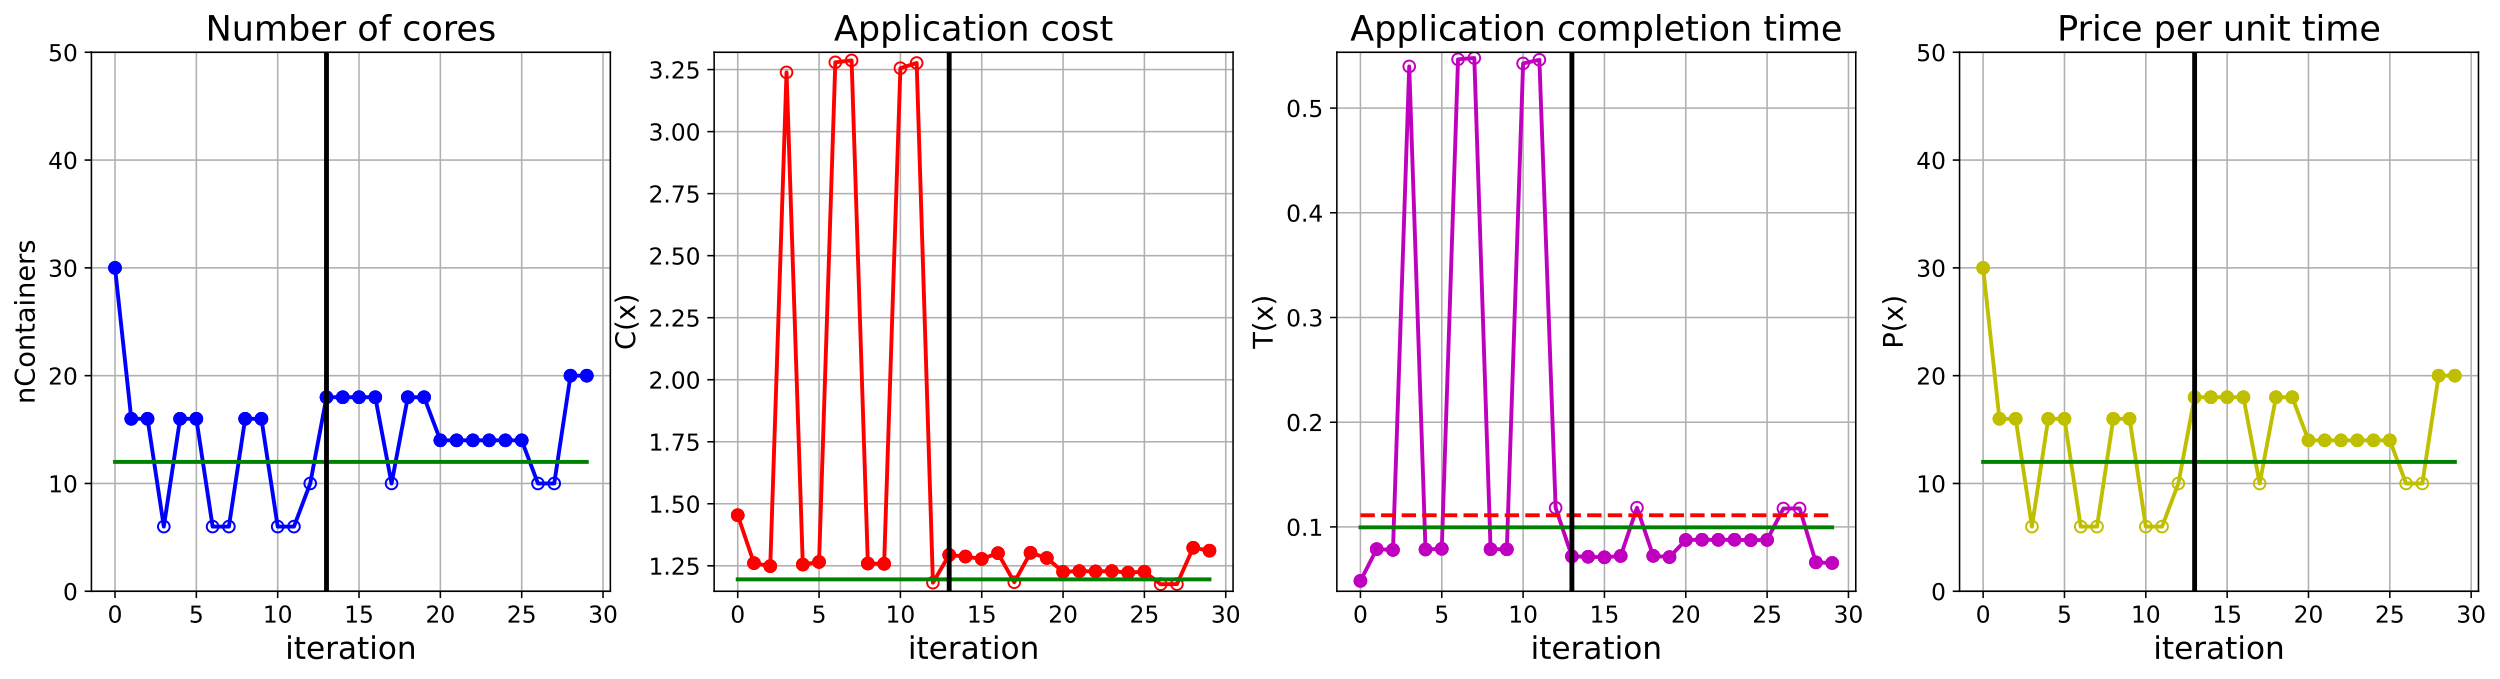 <?xml version="1.0" encoding="utf-8" standalone="no"?>
<!DOCTYPE svg PUBLIC "-//W3C//DTD SVG 1.1//EN"
  "http://www.w3.org/Graphics/SVG/1.1/DTD/svg11.dtd">
<!-- Created with matplotlib (https://matplotlib.org/) -->
<svg height="349.376pt" version="1.1" viewBox="0 0 1285.69 349.376" width="1285.69pt" xmlns="http://www.w3.org/2000/svg" xmlns:xlink="http://www.w3.org/1999/xlink">
 <defs>
  <style type="text/css">
*{stroke-linecap:butt;stroke-linejoin:round;}
  </style>
 </defs>
 <g id="figure_1">
  <g id="patch_1">
   <path d="M 0 349.376 
L 1285.69 349.376 
L 1285.69 0 
L 0 0 
z
" style="fill:#ffffff;"/>
  </g>
  <g id="axes_1">
   <g id="patch_2">
    <path d="M 47.019 304.077 
L 313.889 304.077 
L 313.889 26.877 
L 47.019 26.877 
z
" style="fill:#ffffff;"/>
   </g>
   <g id="matplotlib.axis_1">
    <g id="xtick_1">
     <g id="line2d_1">
      <path clip-path="url(#p06168b1e64)" d="M 59.15 304.077 
L 59.15 26.877 
" style="fill:none;stroke:#b0b0b0;stroke-linecap:square;stroke-width:0.8;"/>
     </g>
     <g id="line2d_2">
      <defs>
       <path d="M 0 0 
L 0 3.5 
" id="me742d1f3ea" style="stroke:#000000;stroke-width:0.8;"/>
      </defs>
      <g>
       <use style="stroke:#000000;stroke-width:0.8;" x="59.15" xlink:href="#me742d1f3ea" y="304.077"/>
      </g>
     </g>
     <g id="text_1">
      <!-- 0 -->
      <defs>
       <path d="M 31.781 66.406 
Q 24.172 66.406 20.328 58.906 
Q 16.5 51.422 16.5 36.375 
Q 16.5 21.391 20.328 13.891 
Q 24.172 6.391 31.781 6.391 
Q 39.453 6.391 43.281 13.891 
Q 47.125 21.391 47.125 36.375 
Q 47.125 51.422 43.281 58.906 
Q 39.453 66.406 31.781 66.406 
z
M 31.781 74.219 
Q 44.047 74.219 50.516 64.516 
Q 56.984 54.828 56.984 36.375 
Q 56.984 17.969 50.516 8.266 
Q 44.047 -1.422 31.781 -1.422 
Q 19.531 -1.422 13.062 8.266 
Q 6.594 17.969 6.594 36.375 
Q 6.594 54.828 13.062 64.516 
Q 19.531 74.219 31.781 74.219 
z
" id="DejaVuSans-48"/>
      </defs>
      <g transform="translate(55.332 320.195)scale(0.12 -0.12)">
       <use xlink:href="#DejaVuSans-48"/>
      </g>
     </g>
    </g>
    <g id="xtick_2">
     <g id="line2d_3">
      <path clip-path="url(#p06168b1e64)" d="M 100.979 304.077 
L 100.979 26.877 
" style="fill:none;stroke:#b0b0b0;stroke-linecap:square;stroke-width:0.8;"/>
     </g>
     <g id="line2d_4">
      <g>
       <use style="stroke:#000000;stroke-width:0.8;" x="100.979" xlink:href="#me742d1f3ea" y="304.077"/>
      </g>
     </g>
     <g id="text_2">
      <!-- 5 -->
      <defs>
       <path d="M 10.797 72.906 
L 49.516 72.906 
L 49.516 64.594 
L 19.828 64.594 
L 19.828 46.734 
Q 21.969 47.469 24.109 47.828 
Q 26.266 48.188 28.422 48.188 
Q 40.625 48.188 47.75 41.5 
Q 54.891 34.812 54.891 23.391 
Q 54.891 11.625 47.562 5.094 
Q 40.234 -1.422 26.906 -1.422 
Q 22.312 -1.422 17.547 -0.641 
Q 12.797 0.141 7.719 1.703 
L 7.719 11.625 
Q 12.109 9.234 16.797 8.062 
Q 21.484 6.891 26.703 6.891 
Q 35.156 6.891 40.078 11.328 
Q 45.016 15.766 45.016 23.391 
Q 45.016 31 40.078 35.438 
Q 35.156 39.891 26.703 39.891 
Q 22.75 39.891 18.812 39.016 
Q 14.891 38.141 10.797 36.281 
z
" id="DejaVuSans-53"/>
      </defs>
      <g transform="translate(97.161 320.195)scale(0.12 -0.12)">
       <use xlink:href="#DejaVuSans-53"/>
      </g>
     </g>
    </g>
    <g id="xtick_3">
     <g id="line2d_5">
      <path clip-path="url(#p06168b1e64)" d="M 142.808 304.077 
L 142.808 26.877 
" style="fill:none;stroke:#b0b0b0;stroke-linecap:square;stroke-width:0.8;"/>
     </g>
     <g id="line2d_6">
      <g>
       <use style="stroke:#000000;stroke-width:0.8;" x="142.808" xlink:href="#me742d1f3ea" y="304.077"/>
      </g>
     </g>
     <g id="text_3">
      <!-- 10 -->
      <defs>
       <path d="M 12.406 8.297 
L 28.516 8.297 
L 28.516 63.922 
L 10.984 60.406 
L 10.984 69.391 
L 28.422 72.906 
L 38.281 72.906 
L 38.281 8.297 
L 54.391 8.297 
L 54.391 0 
L 12.406 0 
z
" id="DejaVuSans-49"/>
      </defs>
      <g transform="translate(135.173 320.195)scale(0.12 -0.12)">
       <use xlink:href="#DejaVuSans-49"/>
       <use x="63.623" xlink:href="#DejaVuSans-48"/>
      </g>
     </g>
    </g>
    <g id="xtick_4">
     <g id="line2d_7">
      <path clip-path="url(#p06168b1e64)" d="M 184.637 304.077 
L 184.637 26.877 
" style="fill:none;stroke:#b0b0b0;stroke-linecap:square;stroke-width:0.8;"/>
     </g>
     <g id="line2d_8">
      <g>
       <use style="stroke:#000000;stroke-width:0.8;" x="184.637" xlink:href="#me742d1f3ea" y="304.077"/>
      </g>
     </g>
     <g id="text_4">
      <!-- 15 -->
      <g transform="translate(177.002 320.195)scale(0.12 -0.12)">
       <use xlink:href="#DejaVuSans-49"/>
       <use x="63.623" xlink:href="#DejaVuSans-53"/>
      </g>
     </g>
    </g>
    <g id="xtick_5">
     <g id="line2d_9">
      <path clip-path="url(#p06168b1e64)" d="M 226.466 304.077 
L 226.466 26.877 
" style="fill:none;stroke:#b0b0b0;stroke-linecap:square;stroke-width:0.8;"/>
     </g>
     <g id="line2d_10">
      <g>
       <use style="stroke:#000000;stroke-width:0.8;" x="226.466" xlink:href="#me742d1f3ea" y="304.077"/>
      </g>
     </g>
     <g id="text_5">
      <!-- 20 -->
      <defs>
       <path d="M 19.188 8.297 
L 53.609 8.297 
L 53.609 0 
L 7.328 0 
L 7.328 8.297 
Q 12.938 14.109 22.625 23.891 
Q 32.328 33.688 34.812 36.531 
Q 39.547 41.844 41.422 45.531 
Q 43.312 49.219 43.312 52.781 
Q 43.312 58.594 39.234 62.25 
Q 35.156 65.922 28.609 65.922 
Q 23.969 65.922 18.812 64.312 
Q 13.672 62.703 7.812 59.422 
L 7.812 69.391 
Q 13.766 71.781 18.938 73 
Q 24.125 74.219 28.422 74.219 
Q 39.75 74.219 46.484 68.547 
Q 53.219 62.891 53.219 53.422 
Q 53.219 48.922 51.531 44.891 
Q 49.859 40.875 45.406 35.406 
Q 44.188 33.984 37.641 27.219 
Q 31.109 20.453 19.188 8.297 
z
" id="DejaVuSans-50"/>
      </defs>
      <g transform="translate(218.831 320.195)scale(0.12 -0.12)">
       <use xlink:href="#DejaVuSans-50"/>
       <use x="63.623" xlink:href="#DejaVuSans-48"/>
      </g>
     </g>
    </g>
    <g id="xtick_6">
     <g id="line2d_11">
      <path clip-path="url(#p06168b1e64)" d="M 268.295 304.077 
L 268.295 26.877 
" style="fill:none;stroke:#b0b0b0;stroke-linecap:square;stroke-width:0.8;"/>
     </g>
     <g id="line2d_12">
      <g>
       <use style="stroke:#000000;stroke-width:0.8;" x="268.295" xlink:href="#me742d1f3ea" y="304.077"/>
      </g>
     </g>
     <g id="text_6">
      <!-- 25 -->
      <g transform="translate(260.66 320.195)scale(0.12 -0.12)">
       <use xlink:href="#DejaVuSans-50"/>
       <use x="63.623" xlink:href="#DejaVuSans-53"/>
      </g>
     </g>
    </g>
    <g id="xtick_7">
     <g id="line2d_13">
      <path clip-path="url(#p06168b1e64)" d="M 310.124 304.077 
L 310.124 26.877 
" style="fill:none;stroke:#b0b0b0;stroke-linecap:square;stroke-width:0.8;"/>
     </g>
     <g id="line2d_14">
      <g>
       <use style="stroke:#000000;stroke-width:0.8;" x="310.124" xlink:href="#me742d1f3ea" y="304.077"/>
      </g>
     </g>
     <g id="text_7">
      <!-- 30 -->
      <defs>
       <path d="M 40.578 39.312 
Q 47.656 37.797 51.625 33 
Q 55.609 28.219 55.609 21.188 
Q 55.609 10.406 48.188 4.484 
Q 40.766 -1.422 27.094 -1.422 
Q 22.516 -1.422 17.656 -0.516 
Q 12.797 0.391 7.625 2.203 
L 7.625 11.719 
Q 11.719 9.328 16.594 8.109 
Q 21.484 6.891 26.812 6.891 
Q 36.078 6.891 40.938 10.547 
Q 45.797 14.203 45.797 21.188 
Q 45.797 27.641 41.281 31.266 
Q 36.766 34.906 28.719 34.906 
L 20.219 34.906 
L 20.219 43.016 
L 29.109 43.016 
Q 36.375 43.016 40.234 45.922 
Q 44.094 48.828 44.094 54.297 
Q 44.094 59.906 40.109 62.906 
Q 36.141 65.922 28.719 65.922 
Q 24.656 65.922 20.016 65.031 
Q 15.375 64.156 9.812 62.312 
L 9.812 71.094 
Q 15.438 72.656 20.344 73.438 
Q 25.25 74.219 29.594 74.219 
Q 40.828 74.219 47.359 69.109 
Q 53.906 64.016 53.906 55.328 
Q 53.906 49.266 50.438 45.094 
Q 46.969 40.922 40.578 39.312 
z
" id="DejaVuSans-51"/>
      </defs>
      <g transform="translate(302.489 320.195)scale(0.12 -0.12)">
       <use xlink:href="#DejaVuSans-51"/>
       <use x="63.623" xlink:href="#DejaVuSans-48"/>
      </g>
     </g>
    </g>
    <g id="text_8">
     <!-- iteration -->
     <defs>
      <path d="M 9.422 54.688 
L 18.406 54.688 
L 18.406 0 
L 9.422 0 
z
M 9.422 75.984 
L 18.406 75.984 
L 18.406 64.594 
L 9.422 64.594 
z
" id="DejaVuSans-105"/>
      <path d="M 18.312 70.219 
L 18.312 54.688 
L 36.812 54.688 
L 36.812 47.703 
L 18.312 47.703 
L 18.312 18.016 
Q 18.312 11.328 20.141 9.422 
Q 21.969 7.516 27.594 7.516 
L 36.812 7.516 
L 36.812 0 
L 27.594 0 
Q 17.188 0 13.234 3.875 
Q 9.281 7.766 9.281 18.016 
L 9.281 47.703 
L 2.688 47.703 
L 2.688 54.688 
L 9.281 54.688 
L 9.281 70.219 
z
" id="DejaVuSans-116"/>
      <path d="M 56.203 29.594 
L 56.203 25.203 
L 14.891 25.203 
Q 15.484 15.922 20.484 11.062 
Q 25.484 6.203 34.422 6.203 
Q 39.594 6.203 44.453 7.469 
Q 49.312 8.734 54.109 11.281 
L 54.109 2.781 
Q 49.266 0.734 44.188 -0.344 
Q 39.109 -1.422 33.891 -1.422 
Q 20.797 -1.422 13.156 6.188 
Q 5.516 13.812 5.516 26.812 
Q 5.516 40.234 12.766 48.109 
Q 20.016 56 32.328 56 
Q 43.359 56 49.781 48.891 
Q 56.203 41.797 56.203 29.594 
z
M 47.219 32.234 
Q 47.125 39.594 43.094 43.984 
Q 39.062 48.391 32.422 48.391 
Q 24.906 48.391 20.391 44.141 
Q 15.875 39.891 15.188 32.172 
z
" id="DejaVuSans-101"/>
      <path d="M 41.109 46.297 
Q 39.594 47.172 37.812 47.578 
Q 36.031 48 33.891 48 
Q 26.266 48 22.188 43.047 
Q 18.109 38.094 18.109 28.812 
L 18.109 0 
L 9.078 0 
L 9.078 54.688 
L 18.109 54.688 
L 18.109 46.188 
Q 20.953 51.172 25.484 53.578 
Q 30.031 56 36.531 56 
Q 37.453 56 38.578 55.875 
Q 39.703 55.766 41.062 55.516 
z
" id="DejaVuSans-114"/>
      <path d="M 34.281 27.484 
Q 23.391 27.484 19.188 25 
Q 14.984 22.516 14.984 16.5 
Q 14.984 11.719 18.141 8.906 
Q 21.297 6.109 26.703 6.109 
Q 34.188 6.109 38.703 11.406 
Q 43.219 16.703 43.219 25.484 
L 43.219 27.484 
z
M 52.203 31.203 
L 52.203 0 
L 43.219 0 
L 43.219 8.297 
Q 40.141 3.328 35.547 0.953 
Q 30.953 -1.422 24.312 -1.422 
Q 15.922 -1.422 10.953 3.297 
Q 6 8.016 6 15.922 
Q 6 25.141 12.172 29.828 
Q 18.359 34.516 30.609 34.516 
L 43.219 34.516 
L 43.219 35.406 
Q 43.219 41.609 39.141 45 
Q 35.062 48.391 27.688 48.391 
Q 23 48.391 18.547 47.266 
Q 14.109 46.141 10.016 43.891 
L 10.016 52.203 
Q 14.938 54.109 19.578 55.047 
Q 24.219 56 28.609 56 
Q 40.484 56 46.344 49.844 
Q 52.203 43.703 52.203 31.203 
z
" id="DejaVuSans-97"/>
      <path d="M 30.609 48.391 
Q 23.391 48.391 19.188 42.75 
Q 14.984 37.109 14.984 27.297 
Q 14.984 17.484 19.156 11.844 
Q 23.344 6.203 30.609 6.203 
Q 37.797 6.203 41.984 11.859 
Q 46.188 17.531 46.188 27.297 
Q 46.188 37.016 41.984 42.703 
Q 37.797 48.391 30.609 48.391 
z
M 30.609 56 
Q 42.328 56 49.016 48.375 
Q 55.719 40.766 55.719 27.297 
Q 55.719 13.875 49.016 6.219 
Q 42.328 -1.422 30.609 -1.422 
Q 18.844 -1.422 12.172 6.219 
Q 5.516 13.875 5.516 27.297 
Q 5.516 40.766 12.172 48.375 
Q 18.844 56 30.609 56 
z
" id="DejaVuSans-111"/>
      <path d="M 54.891 33.016 
L 54.891 0 
L 45.906 0 
L 45.906 32.719 
Q 45.906 40.484 42.875 44.328 
Q 39.844 48.188 33.797 48.188 
Q 26.516 48.188 22.312 43.547 
Q 18.109 38.922 18.109 30.906 
L 18.109 0 
L 9.078 0 
L 9.078 54.688 
L 18.109 54.688 
L 18.109 46.188 
Q 21.344 51.125 25.703 53.562 
Q 30.078 56 35.797 56 
Q 45.219 56 50.047 50.172 
Q 54.891 44.344 54.891 33.016 
z
" id="DejaVuSans-110"/>
     </defs>
     <g transform="translate(146.658 338.848)scale(0.16 -0.16)">
      <use xlink:href="#DejaVuSans-105"/>
      <use x="27.783" xlink:href="#DejaVuSans-116"/>
      <use x="66.992" xlink:href="#DejaVuSans-101"/>
      <use x="128.516" xlink:href="#DejaVuSans-114"/>
      <use x="169.629" xlink:href="#DejaVuSans-97"/>
      <use x="230.908" xlink:href="#DejaVuSans-116"/>
      <use x="270.117" xlink:href="#DejaVuSans-105"/>
      <use x="297.9" xlink:href="#DejaVuSans-111"/>
      <use x="359.082" xlink:href="#DejaVuSans-110"/>
     </g>
    </g>
   </g>
   <g id="matplotlib.axis_2">
    <g id="ytick_1">
     <g id="line2d_15">
      <path clip-path="url(#p06168b1e64)" d="M 47.019 304.077 
L 313.889 304.077 
" style="fill:none;stroke:#b0b0b0;stroke-linecap:square;stroke-width:0.8;"/>
     </g>
     <g id="line2d_16">
      <defs>
       <path d="M 0 0 
L -3.5 0 
" id="mbe66991630" style="stroke:#000000;stroke-width:0.8;"/>
      </defs>
      <g>
       <use style="stroke:#000000;stroke-width:0.8;" x="47.019" xlink:href="#mbe66991630" y="304.077"/>
      </g>
     </g>
     <g id="text_9">
      <!-- 0 -->
      <g transform="translate(32.384 308.636)scale(0.12 -0.12)">
       <use xlink:href="#DejaVuSans-48"/>
      </g>
     </g>
    </g>
    <g id="ytick_2">
     <g id="line2d_17">
      <path clip-path="url(#p06168b1e64)" d="M 47.019 248.637 
L 313.889 248.637 
" style="fill:none;stroke:#b0b0b0;stroke-linecap:square;stroke-width:0.8;"/>
     </g>
     <g id="line2d_18">
      <g>
       <use style="stroke:#000000;stroke-width:0.8;" x="47.019" xlink:href="#mbe66991630" y="248.637"/>
      </g>
     </g>
     <g id="text_10">
      <!-- 10 -->
      <g transform="translate(24.749 253.196)scale(0.12 -0.12)">
       <use xlink:href="#DejaVuSans-49"/>
       <use x="63.623" xlink:href="#DejaVuSans-48"/>
      </g>
     </g>
    </g>
    <g id="ytick_3">
     <g id="line2d_19">
      <path clip-path="url(#p06168b1e64)" d="M 47.019 193.197 
L 313.889 193.197 
" style="fill:none;stroke:#b0b0b0;stroke-linecap:square;stroke-width:0.8;"/>
     </g>
     <g id="line2d_20">
      <g>
       <use style="stroke:#000000;stroke-width:0.8;" x="47.019" xlink:href="#mbe66991630" y="193.197"/>
      </g>
     </g>
     <g id="text_11">
      <!-- 20 -->
      <g transform="translate(24.749 197.756)scale(0.12 -0.12)">
       <use xlink:href="#DejaVuSans-50"/>
       <use x="63.623" xlink:href="#DejaVuSans-48"/>
      </g>
     </g>
    </g>
    <g id="ytick_4">
     <g id="line2d_21">
      <path clip-path="url(#p06168b1e64)" d="M 47.019 137.757 
L 313.889 137.757 
" style="fill:none;stroke:#b0b0b0;stroke-linecap:square;stroke-width:0.8;"/>
     </g>
     <g id="line2d_22">
      <g>
       <use style="stroke:#000000;stroke-width:0.8;" x="47.019" xlink:href="#mbe66991630" y="137.757"/>
      </g>
     </g>
     <g id="text_12">
      <!-- 30 -->
      <g transform="translate(24.749 142.316)scale(0.12 -0.12)">
       <use xlink:href="#DejaVuSans-51"/>
       <use x="63.623" xlink:href="#DejaVuSans-48"/>
      </g>
     </g>
    </g>
    <g id="ytick_5">
     <g id="line2d_23">
      <path clip-path="url(#p06168b1e64)" d="M 47.019 82.317 
L 313.889 82.317 
" style="fill:none;stroke:#b0b0b0;stroke-linecap:square;stroke-width:0.8;"/>
     </g>
     <g id="line2d_24">
      <g>
       <use style="stroke:#000000;stroke-width:0.8;" x="47.019" xlink:href="#mbe66991630" y="82.317"/>
      </g>
     </g>
     <g id="text_13">
      <!-- 40 -->
      <defs>
       <path d="M 37.797 64.312 
L 12.891 25.391 
L 37.797 25.391 
z
M 35.203 72.906 
L 47.609 72.906 
L 47.609 25.391 
L 58.016 25.391 
L 58.016 17.188 
L 47.609 17.188 
L 47.609 0 
L 37.797 0 
L 37.797 17.188 
L 4.891 17.188 
L 4.891 26.703 
z
" id="DejaVuSans-52"/>
      </defs>
      <g transform="translate(24.749 86.876)scale(0.12 -0.12)">
       <use xlink:href="#DejaVuSans-52"/>
       <use x="63.623" xlink:href="#DejaVuSans-48"/>
      </g>
     </g>
    </g>
    <g id="ytick_6">
     <g id="line2d_25">
      <path clip-path="url(#p06168b1e64)" d="M 47.019 26.877 
L 313.889 26.877 
" style="fill:none;stroke:#b0b0b0;stroke-linecap:square;stroke-width:0.8;"/>
     </g>
     <g id="line2d_26">
      <g>
       <use style="stroke:#000000;stroke-width:0.8;" x="47.019" xlink:href="#mbe66991630" y="26.877"/>
      </g>
     </g>
     <g id="text_14">
      <!-- 50 -->
      <g transform="translate(24.749 31.436)scale(0.12 -0.12)">
       <use xlink:href="#DejaVuSans-53"/>
       <use x="63.623" xlink:href="#DejaVuSans-48"/>
      </g>
     </g>
    </g>
    <g id="text_15">
     <!-- nContainers -->
     <defs>
      <path d="M 64.406 67.281 
L 64.406 56.891 
Q 59.422 61.531 53.781 63.812 
Q 48.141 66.109 41.797 66.109 
Q 29.297 66.109 22.656 58.469 
Q 16.016 50.828 16.016 36.375 
Q 16.016 21.969 22.656 14.328 
Q 29.297 6.688 41.797 6.688 
Q 48.141 6.688 53.781 8.984 
Q 59.422 11.281 64.406 15.922 
L 64.406 5.609 
Q 59.234 2.094 53.438 0.328 
Q 47.656 -1.422 41.219 -1.422 
Q 24.656 -1.422 15.125 8.703 
Q 5.609 18.844 5.609 36.375 
Q 5.609 53.953 15.125 64.078 
Q 24.656 74.219 41.219 74.219 
Q 47.75 74.219 53.531 72.484 
Q 59.328 70.75 64.406 67.281 
z
" id="DejaVuSans-67"/>
      <path d="M 44.281 53.078 
L 44.281 44.578 
Q 40.484 46.531 36.375 47.5 
Q 32.281 48.484 27.875 48.484 
Q 21.188 48.484 17.844 46.438 
Q 14.5 44.391 14.5 40.281 
Q 14.5 37.156 16.891 35.375 
Q 19.281 33.594 26.516 31.984 
L 29.594 31.297 
Q 39.156 29.25 43.188 25.516 
Q 47.219 21.781 47.219 15.094 
Q 47.219 7.469 41.188 3.016 
Q 35.156 -1.422 24.609 -1.422 
Q 20.219 -1.422 15.453 -0.562 
Q 10.688 0.297 5.422 2 
L 5.422 11.281 
Q 10.406 8.688 15.234 7.391 
Q 20.062 6.109 24.812 6.109 
Q 31.156 6.109 34.562 8.281 
Q 37.984 10.453 37.984 14.406 
Q 37.984 18.062 35.516 20.016 
Q 33.062 21.969 24.703 23.781 
L 21.578 24.516 
Q 13.234 26.266 9.516 29.906 
Q 5.812 33.547 5.812 39.891 
Q 5.812 47.609 11.281 51.797 
Q 16.75 56 26.812 56 
Q 31.781 56 36.172 55.266 
Q 40.578 54.547 44.281 53.078 
z
" id="DejaVuSans-115"/>
     </defs>
     <g transform="translate(17.838 207.767)rotate(-90)scale(0.14 -0.14)">
      <use xlink:href="#DejaVuSans-110"/>
      <use x="63.379" xlink:href="#DejaVuSans-67"/>
      <use x="133.203" xlink:href="#DejaVuSans-111"/>
      <use x="194.385" xlink:href="#DejaVuSans-110"/>
      <use x="257.764" xlink:href="#DejaVuSans-116"/>
      <use x="296.973" xlink:href="#DejaVuSans-97"/>
      <use x="358.252" xlink:href="#DejaVuSans-105"/>
      <use x="386.035" xlink:href="#DejaVuSans-110"/>
      <use x="449.414" xlink:href="#DejaVuSans-101"/>
      <use x="510.938" xlink:href="#DejaVuSans-114"/>
      <use x="552.051" xlink:href="#DejaVuSans-115"/>
     </g>
    </g>
   </g>
   <g id="line2d_27">
    <path clip-path="url(#p06168b1e64)" d="M 59.15 137.757 
L 67.516 215.373 
L 75.881 215.373 
L 84.247 270.813 
L 92.613 215.373 
L 100.979 215.373 
L 109.345 270.813 
L 117.711 270.813 
L 126.076 215.373 
L 134.442 215.373 
L 142.808 270.813 
L 151.174 270.813 
L 159.54 248.637 
L 167.905 204.285 
L 176.271 204.285 
L 184.637 204.285 
L 193.003 204.285 
L 201.369 248.637 
L 209.735 204.285 
L 218.1 204.285 
L 226.466 226.461 
L 234.832 226.461 
L 243.198 226.461 
L 251.564 226.461 
L 259.929 226.461 
L 268.295 226.461 
L 276.661 248.637 
L 285.027 248.637 
L 293.393 193.197 
L 301.759 193.197 
" style="fill:none;stroke:#0000ff;stroke-linecap:square;stroke-width:2;"/>
    <defs>
     <path d="M 0 3 
C 0.796 3 1.559 2.684 2.121 2.121 
C 2.684 1.559 3 0.796 3 0 
C 3 -0.796 2.684 -1.559 2.121 -2.121 
C 1.559 -2.684 0.796 -3 0 -3 
C -0.796 -3 -1.559 -2.684 -2.121 -2.121 
C -2.684 -1.559 -3 -0.796 -3 0 
C -3 0.796 -2.684 1.559 -2.121 2.121 
C -1.559 2.684 -0.796 3 0 3 
z
" id="m4b178f3d69" style="stroke:#0000ff;"/>
    </defs>
    <g clip-path="url(#p06168b1e64)">
     <use style="fill-opacity:0;stroke:#0000ff;" x="59.15" xlink:href="#m4b178f3d69" y="137.757"/>
     <use style="fill-opacity:0;stroke:#0000ff;" x="67.516" xlink:href="#m4b178f3d69" y="215.373"/>
     <use style="fill-opacity:0;stroke:#0000ff;" x="75.881" xlink:href="#m4b178f3d69" y="215.373"/>
     <use style="fill-opacity:0;stroke:#0000ff;" x="84.247" xlink:href="#m4b178f3d69" y="270.813"/>
     <use style="fill-opacity:0;stroke:#0000ff;" x="92.613" xlink:href="#m4b178f3d69" y="215.373"/>
     <use style="fill-opacity:0;stroke:#0000ff;" x="100.979" xlink:href="#m4b178f3d69" y="215.373"/>
     <use style="fill-opacity:0;stroke:#0000ff;" x="109.345" xlink:href="#m4b178f3d69" y="270.813"/>
     <use style="fill-opacity:0;stroke:#0000ff;" x="117.711" xlink:href="#m4b178f3d69" y="270.813"/>
     <use style="fill-opacity:0;stroke:#0000ff;" x="126.076" xlink:href="#m4b178f3d69" y="215.373"/>
     <use style="fill-opacity:0;stroke:#0000ff;" x="134.442" xlink:href="#m4b178f3d69" y="215.373"/>
     <use style="fill-opacity:0;stroke:#0000ff;" x="142.808" xlink:href="#m4b178f3d69" y="270.813"/>
     <use style="fill-opacity:0;stroke:#0000ff;" x="151.174" xlink:href="#m4b178f3d69" y="270.813"/>
     <use style="fill-opacity:0;stroke:#0000ff;" x="159.54" xlink:href="#m4b178f3d69" y="248.637"/>
     <use style="fill-opacity:0;stroke:#0000ff;" x="167.905" xlink:href="#m4b178f3d69" y="204.285"/>
     <use style="fill-opacity:0;stroke:#0000ff;" x="176.271" xlink:href="#m4b178f3d69" y="204.285"/>
     <use style="fill-opacity:0;stroke:#0000ff;" x="184.637" xlink:href="#m4b178f3d69" y="204.285"/>
     <use style="fill-opacity:0;stroke:#0000ff;" x="193.003" xlink:href="#m4b178f3d69" y="204.285"/>
     <use style="fill-opacity:0;stroke:#0000ff;" x="201.369" xlink:href="#m4b178f3d69" y="248.637"/>
     <use style="fill-opacity:0;stroke:#0000ff;" x="209.735" xlink:href="#m4b178f3d69" y="204.285"/>
     <use style="fill-opacity:0;stroke:#0000ff;" x="218.1" xlink:href="#m4b178f3d69" y="204.285"/>
     <use style="fill-opacity:0;stroke:#0000ff;" x="226.466" xlink:href="#m4b178f3d69" y="226.461"/>
     <use style="fill-opacity:0;stroke:#0000ff;" x="234.832" xlink:href="#m4b178f3d69" y="226.461"/>
     <use style="fill-opacity:0;stroke:#0000ff;" x="243.198" xlink:href="#m4b178f3d69" y="226.461"/>
     <use style="fill-opacity:0;stroke:#0000ff;" x="251.564" xlink:href="#m4b178f3d69" y="226.461"/>
     <use style="fill-opacity:0;stroke:#0000ff;" x="259.929" xlink:href="#m4b178f3d69" y="226.461"/>
     <use style="fill-opacity:0;stroke:#0000ff;" x="268.295" xlink:href="#m4b178f3d69" y="226.461"/>
     <use style="fill-opacity:0;stroke:#0000ff;" x="276.661" xlink:href="#m4b178f3d69" y="248.637"/>
     <use style="fill-opacity:0;stroke:#0000ff;" x="285.027" xlink:href="#m4b178f3d69" y="248.637"/>
     <use style="fill-opacity:0;stroke:#0000ff;" x="293.393" xlink:href="#m4b178f3d69" y="193.197"/>
     <use style="fill-opacity:0;stroke:#0000ff;" x="301.759" xlink:href="#m4b178f3d69" y="193.197"/>
    </g>
   </g>
   <g id="line2d_28">
    <defs>
     <path d="M 0 3 
C 0.796 3 1.559 2.684 2.121 2.121 
C 2.684 1.559 3 0.796 3 0 
C 3 -0.796 2.684 -1.559 2.121 -2.121 
C 1.559 -2.684 0.796 -3 0 -3 
C -0.796 -3 -1.559 -2.684 -2.121 -2.121 
C -2.684 -1.559 -3 -0.796 -3 0 
C -3 0.796 -2.684 1.559 -2.121 2.121 
C -1.559 2.684 -0.796 3 0 3 
z
" id="mb85fd5893d" style="stroke:#0000ff;"/>
    </defs>
    <g clip-path="url(#p06168b1e64)">
     <use style="fill:#0000ff;stroke:#0000ff;" x="59.15" xlink:href="#mb85fd5893d" y="137.757"/>
    </g>
   </g>
   <g id="line2d_29">
    <g clip-path="url(#p06168b1e64)">
     <use style="fill:#0000ff;stroke:#0000ff;" x="67.516" xlink:href="#mb85fd5893d" y="215.373"/>
    </g>
   </g>
   <g id="line2d_30">
    <g clip-path="url(#p06168b1e64)">
     <use style="fill:#0000ff;stroke:#0000ff;" x="75.881" xlink:href="#mb85fd5893d" y="215.373"/>
    </g>
   </g>
   <g id="line2d_31">
    <g clip-path="url(#p06168b1e64)">
     <use style="fill:#0000ff;stroke:#0000ff;" x="92.613" xlink:href="#mb85fd5893d" y="215.373"/>
    </g>
   </g>
   <g id="line2d_32">
    <g clip-path="url(#p06168b1e64)">
     <use style="fill:#0000ff;stroke:#0000ff;" x="100.979" xlink:href="#mb85fd5893d" y="215.373"/>
    </g>
   </g>
   <g id="line2d_33">
    <g clip-path="url(#p06168b1e64)">
     <use style="fill:#0000ff;stroke:#0000ff;" x="126.076" xlink:href="#mb85fd5893d" y="215.373"/>
    </g>
   </g>
   <g id="line2d_34">
    <g clip-path="url(#p06168b1e64)">
     <use style="fill:#0000ff;stroke:#0000ff;" x="134.442" xlink:href="#mb85fd5893d" y="215.373"/>
    </g>
   </g>
   <g id="line2d_35">
    <g clip-path="url(#p06168b1e64)">
     <use style="fill:#0000ff;stroke:#0000ff;" x="167.905" xlink:href="#mb85fd5893d" y="204.285"/>
    </g>
   </g>
   <g id="line2d_36">
    <g clip-path="url(#p06168b1e64)">
     <use style="fill:#0000ff;stroke:#0000ff;" x="176.271" xlink:href="#mb85fd5893d" y="204.285"/>
    </g>
   </g>
   <g id="line2d_37">
    <g clip-path="url(#p06168b1e64)">
     <use style="fill:#0000ff;stroke:#0000ff;" x="184.637" xlink:href="#mb85fd5893d" y="204.285"/>
    </g>
   </g>
   <g id="line2d_38">
    <g clip-path="url(#p06168b1e64)">
     <use style="fill:#0000ff;stroke:#0000ff;" x="193.003" xlink:href="#mb85fd5893d" y="204.285"/>
    </g>
   </g>
   <g id="line2d_39">
    <g clip-path="url(#p06168b1e64)">
     <use style="fill:#0000ff;stroke:#0000ff;" x="209.735" xlink:href="#mb85fd5893d" y="204.285"/>
    </g>
   </g>
   <g id="line2d_40">
    <g clip-path="url(#p06168b1e64)">
     <use style="fill:#0000ff;stroke:#0000ff;" x="218.1" xlink:href="#mb85fd5893d" y="204.285"/>
    </g>
   </g>
   <g id="line2d_41">
    <g clip-path="url(#p06168b1e64)">
     <use style="fill:#0000ff;stroke:#0000ff;" x="226.466" xlink:href="#mb85fd5893d" y="226.461"/>
    </g>
   </g>
   <g id="line2d_42">
    <g clip-path="url(#p06168b1e64)">
     <use style="fill:#0000ff;stroke:#0000ff;" x="234.832" xlink:href="#mb85fd5893d" y="226.461"/>
    </g>
   </g>
   <g id="line2d_43">
    <g clip-path="url(#p06168b1e64)">
     <use style="fill:#0000ff;stroke:#0000ff;" x="243.198" xlink:href="#mb85fd5893d" y="226.461"/>
    </g>
   </g>
   <g id="line2d_44">
    <g clip-path="url(#p06168b1e64)">
     <use style="fill:#0000ff;stroke:#0000ff;" x="251.564" xlink:href="#mb85fd5893d" y="226.461"/>
    </g>
   </g>
   <g id="line2d_45">
    <g clip-path="url(#p06168b1e64)">
     <use style="fill:#0000ff;stroke:#0000ff;" x="259.929" xlink:href="#mb85fd5893d" y="226.461"/>
    </g>
   </g>
   <g id="line2d_46">
    <g clip-path="url(#p06168b1e64)">
     <use style="fill:#0000ff;stroke:#0000ff;" x="268.295" xlink:href="#mb85fd5893d" y="226.461"/>
    </g>
   </g>
   <g id="line2d_47">
    <g clip-path="url(#p06168b1e64)">
     <use style="fill:#0000ff;stroke:#0000ff;" x="293.393" xlink:href="#mb85fd5893d" y="193.197"/>
    </g>
   </g>
   <g id="line2d_48">
    <g clip-path="url(#p06168b1e64)">
     <use style="fill:#0000ff;stroke:#0000ff;" x="301.759" xlink:href="#mb85fd5893d" y="193.197"/>
    </g>
   </g>
   <g id="line2d_49">
    <path clip-path="url(#p06168b1e64)" d="M 59.15 237.549 
L 67.516 237.549 
L 75.881 237.549 
L 84.247 237.549 
L 92.613 237.549 
L 100.979 237.549 
L 109.345 237.549 
L 117.711 237.549 
L 126.076 237.549 
L 134.442 237.549 
L 142.808 237.549 
L 151.174 237.549 
L 159.54 237.549 
L 167.905 237.549 
L 176.271 237.549 
L 184.637 237.549 
L 193.003 237.549 
L 201.369 237.549 
L 209.735 237.549 
L 218.1 237.549 
L 226.466 237.549 
L 234.832 237.549 
L 243.198 237.549 
L 251.564 237.549 
L 259.929 237.549 
L 268.295 237.549 
L 276.661 237.549 
L 285.027 237.549 
L 293.393 237.549 
L 301.759 237.549 
" style="fill:none;stroke:#008000;stroke-linecap:square;stroke-width:2;"/>
   </g>
   <g id="line2d_50">
    <path clip-path="url(#p06168b1e64)" d="M 167.905 304.077 
L 167.905 26.877 
" style="fill:none;stroke:#000000;stroke-linecap:square;stroke-width:2.5;"/>
   </g>
   <g id="patch_3">
    <path d="M 47.019 304.077 
L 47.019 26.877 
" style="fill:none;stroke:#000000;stroke-linecap:square;stroke-linejoin:miter;stroke-width:0.8;"/>
   </g>
   <g id="patch_4">
    <path d="M 313.889 304.077 
L 313.889 26.877 
" style="fill:none;stroke:#000000;stroke-linecap:square;stroke-linejoin:miter;stroke-width:0.8;"/>
   </g>
   <g id="patch_5">
    <path d="M 47.019 304.077 
L 313.889 304.077 
" style="fill:none;stroke:#000000;stroke-linecap:square;stroke-linejoin:miter;stroke-width:0.8;"/>
   </g>
   <g id="patch_6">
    <path d="M 47.019 26.877 
L 313.889 26.877 
" style="fill:none;stroke:#000000;stroke-linecap:square;stroke-linejoin:miter;stroke-width:0.8;"/>
   </g>
   <g id="text_16">
    <!-- Number of cores -->
    <defs>
     <path d="M 9.812 72.906 
L 23.094 72.906 
L 55.422 11.922 
L 55.422 72.906 
L 64.984 72.906 
L 64.984 0 
L 51.703 0 
L 19.391 60.984 
L 19.391 0 
L 9.812 0 
z
" id="DejaVuSans-78"/>
     <path d="M 8.5 21.578 
L 8.5 54.688 
L 17.484 54.688 
L 17.484 21.922 
Q 17.484 14.156 20.5 10.266 
Q 23.531 6.391 29.594 6.391 
Q 36.859 6.391 41.078 11.031 
Q 45.312 15.672 45.312 23.688 
L 45.312 54.688 
L 54.297 54.688 
L 54.297 0 
L 45.312 0 
L 45.312 8.406 
Q 42.047 3.422 37.719 1 
Q 33.406 -1.422 27.688 -1.422 
Q 18.266 -1.422 13.375 4.438 
Q 8.5 10.297 8.5 21.578 
z
M 31.109 56 
z
" id="DejaVuSans-117"/>
     <path d="M 52 44.188 
Q 55.375 50.25 60.062 53.125 
Q 64.75 56 71.094 56 
Q 79.641 56 84.281 50.016 
Q 88.922 44.047 88.922 33.016 
L 88.922 0 
L 79.891 0 
L 79.891 32.719 
Q 79.891 40.578 77.094 44.375 
Q 74.312 48.188 68.609 48.188 
Q 61.625 48.188 57.562 43.547 
Q 53.516 38.922 53.516 30.906 
L 53.516 0 
L 44.484 0 
L 44.484 32.719 
Q 44.484 40.625 41.703 44.406 
Q 38.922 48.188 33.109 48.188 
Q 26.219 48.188 22.156 43.531 
Q 18.109 38.875 18.109 30.906 
L 18.109 0 
L 9.078 0 
L 9.078 54.688 
L 18.109 54.688 
L 18.109 46.188 
Q 21.188 51.219 25.484 53.609 
Q 29.781 56 35.688 56 
Q 41.656 56 45.828 52.969 
Q 50 49.953 52 44.188 
z
" id="DejaVuSans-109"/>
     <path d="M 48.688 27.297 
Q 48.688 37.203 44.609 42.844 
Q 40.531 48.484 33.406 48.484 
Q 26.266 48.484 22.188 42.844 
Q 18.109 37.203 18.109 27.297 
Q 18.109 17.391 22.188 11.75 
Q 26.266 6.109 33.406 6.109 
Q 40.531 6.109 44.609 11.75 
Q 48.688 17.391 48.688 27.297 
z
M 18.109 46.391 
Q 20.953 51.266 25.266 53.625 
Q 29.594 56 35.594 56 
Q 45.562 56 51.781 48.094 
Q 58.016 40.188 58.016 27.297 
Q 58.016 14.406 51.781 6.484 
Q 45.562 -1.422 35.594 -1.422 
Q 29.594 -1.422 25.266 0.953 
Q 20.953 3.328 18.109 8.203 
L 18.109 0 
L 9.078 0 
L 9.078 75.984 
L 18.109 75.984 
z
" id="DejaVuSans-98"/>
     <path id="DejaVuSans-32"/>
     <path d="M 37.109 75.984 
L 37.109 68.5 
L 28.516 68.5 
Q 23.688 68.5 21.797 66.547 
Q 19.922 64.594 19.922 59.516 
L 19.922 54.688 
L 34.719 54.688 
L 34.719 47.703 
L 19.922 47.703 
L 19.922 0 
L 10.891 0 
L 10.891 47.703 
L 2.297 47.703 
L 2.297 54.688 
L 10.891 54.688 
L 10.891 58.5 
Q 10.891 67.625 15.141 71.797 
Q 19.391 75.984 28.609 75.984 
z
" id="DejaVuSans-102"/>
     <path d="M 48.781 52.594 
L 48.781 44.188 
Q 44.969 46.297 41.141 47.344 
Q 37.312 48.391 33.406 48.391 
Q 24.656 48.391 19.812 42.844 
Q 14.984 37.312 14.984 27.297 
Q 14.984 17.281 19.812 11.734 
Q 24.656 6.203 33.406 6.203 
Q 37.312 6.203 41.141 7.25 
Q 44.969 8.297 48.781 10.406 
L 48.781 2.094 
Q 45.016 0.344 40.984 -0.531 
Q 36.969 -1.422 32.422 -1.422 
Q 20.062 -1.422 12.781 6.344 
Q 5.516 14.109 5.516 27.297 
Q 5.516 40.672 12.859 48.328 
Q 20.219 56 33.016 56 
Q 37.156 56 41.109 55.141 
Q 45.062 54.297 48.781 52.594 
z
" id="DejaVuSans-99"/>
    </defs>
    <g transform="translate(105.725 20.877)scale(0.18 -0.18)">
     <use xlink:href="#DejaVuSans-78"/>
     <use x="74.805" xlink:href="#DejaVuSans-117"/>
     <use x="138.184" xlink:href="#DejaVuSans-109"/>
     <use x="235.596" xlink:href="#DejaVuSans-98"/>
     <use x="299.072" xlink:href="#DejaVuSans-101"/>
     <use x="360.596" xlink:href="#DejaVuSans-114"/>
     <use x="401.709" xlink:href="#DejaVuSans-32"/>
     <use x="433.496" xlink:href="#DejaVuSans-111"/>
     <use x="494.678" xlink:href="#DejaVuSans-102"/>
     <use x="529.883" xlink:href="#DejaVuSans-32"/>
     <use x="561.67" xlink:href="#DejaVuSans-99"/>
     <use x="616.65" xlink:href="#DejaVuSans-111"/>
     <use x="677.832" xlink:href="#DejaVuSans-114"/>
     <use x="716.695" xlink:href="#DejaVuSans-101"/>
     <use x="778.219" xlink:href="#DejaVuSans-115"/>
    </g>
   </g>
  </g>
  <g id="axes_2">
   <g id="patch_7">
    <path d="M 367.263 304.077 
L 634.132 304.077 
L 634.132 26.877 
L 367.263 26.877 
z
" style="fill:#ffffff;"/>
   </g>
   <g id="matplotlib.axis_3">
    <g id="xtick_8">
     <g id="line2d_51">
      <path clip-path="url(#ped616dd267)" d="M 379.393 304.077 
L 379.393 26.877 
" style="fill:none;stroke:#b0b0b0;stroke-linecap:square;stroke-width:0.8;"/>
     </g>
     <g id="line2d_52">
      <g>
       <use style="stroke:#000000;stroke-width:0.8;" x="379.393" xlink:href="#me742d1f3ea" y="304.077"/>
      </g>
     </g>
     <g id="text_17">
      <!-- 0 -->
      <g transform="translate(375.576 320.195)scale(0.12 -0.12)">
       <use xlink:href="#DejaVuSans-48"/>
      </g>
     </g>
    </g>
    <g id="xtick_9">
     <g id="line2d_53">
      <path clip-path="url(#ped616dd267)" d="M 421.222 304.077 
L 421.222 26.877 
" style="fill:none;stroke:#b0b0b0;stroke-linecap:square;stroke-width:0.8;"/>
     </g>
     <g id="line2d_54">
      <g>
       <use style="stroke:#000000;stroke-width:0.8;" x="421.222" xlink:href="#me742d1f3ea" y="304.077"/>
      </g>
     </g>
     <g id="text_18">
      <!-- 5 -->
      <g transform="translate(417.405 320.195)scale(0.12 -0.12)">
       <use xlink:href="#DejaVuSans-53"/>
      </g>
     </g>
    </g>
    <g id="xtick_10">
     <g id="line2d_55">
      <path clip-path="url(#ped616dd267)" d="M 463.051 304.077 
L 463.051 26.877 
" style="fill:none;stroke:#b0b0b0;stroke-linecap:square;stroke-width:0.8;"/>
     </g>
     <g id="line2d_56">
      <g>
       <use style="stroke:#000000;stroke-width:0.8;" x="463.051" xlink:href="#me742d1f3ea" y="304.077"/>
      </g>
     </g>
     <g id="text_19">
      <!-- 10 -->
      <g transform="translate(455.416 320.195)scale(0.12 -0.12)">
       <use xlink:href="#DejaVuSans-49"/>
       <use x="63.623" xlink:href="#DejaVuSans-48"/>
      </g>
     </g>
    </g>
    <g id="xtick_11">
     <g id="line2d_57">
      <path clip-path="url(#ped616dd267)" d="M 504.881 304.077 
L 504.881 26.877 
" style="fill:none;stroke:#b0b0b0;stroke-linecap:square;stroke-width:0.8;"/>
     </g>
     <g id="line2d_58">
      <g>
       <use style="stroke:#000000;stroke-width:0.8;" x="504.881" xlink:href="#me742d1f3ea" y="304.077"/>
      </g>
     </g>
     <g id="text_20">
      <!-- 15 -->
      <g transform="translate(497.246 320.195)scale(0.12 -0.12)">
       <use xlink:href="#DejaVuSans-49"/>
       <use x="63.623" xlink:href="#DejaVuSans-53"/>
      </g>
     </g>
    </g>
    <g id="xtick_12">
     <g id="line2d_59">
      <path clip-path="url(#ped616dd267)" d="M 546.71 304.077 
L 546.71 26.877 
" style="fill:none;stroke:#b0b0b0;stroke-linecap:square;stroke-width:0.8;"/>
     </g>
     <g id="line2d_60">
      <g>
       <use style="stroke:#000000;stroke-width:0.8;" x="546.71" xlink:href="#me742d1f3ea" y="304.077"/>
      </g>
     </g>
     <g id="text_21">
      <!-- 20 -->
      <g transform="translate(539.075 320.195)scale(0.12 -0.12)">
       <use xlink:href="#DejaVuSans-50"/>
       <use x="63.623" xlink:href="#DejaVuSans-48"/>
      </g>
     </g>
    </g>
    <g id="xtick_13">
     <g id="line2d_61">
      <path clip-path="url(#ped616dd267)" d="M 588.539 304.077 
L 588.539 26.877 
" style="fill:none;stroke:#b0b0b0;stroke-linecap:square;stroke-width:0.8;"/>
     </g>
     <g id="line2d_62">
      <g>
       <use style="stroke:#000000;stroke-width:0.8;" x="588.539" xlink:href="#me742d1f3ea" y="304.077"/>
      </g>
     </g>
     <g id="text_22">
      <!-- 25 -->
      <g transform="translate(580.904 320.195)scale(0.12 -0.12)">
       <use xlink:href="#DejaVuSans-50"/>
       <use x="63.623" xlink:href="#DejaVuSans-53"/>
      </g>
     </g>
    </g>
    <g id="xtick_14">
     <g id="line2d_63">
      <path clip-path="url(#ped616dd267)" d="M 630.368 304.077 
L 630.368 26.877 
" style="fill:none;stroke:#b0b0b0;stroke-linecap:square;stroke-width:0.8;"/>
     </g>
     <g id="line2d_64">
      <g>
       <use style="stroke:#000000;stroke-width:0.8;" x="630.368" xlink:href="#me742d1f3ea" y="304.077"/>
      </g>
     </g>
     <g id="text_23">
      <!-- 30 -->
      <g transform="translate(622.733 320.195)scale(0.12 -0.12)">
       <use xlink:href="#DejaVuSans-51"/>
       <use x="63.623" xlink:href="#DejaVuSans-48"/>
      </g>
     </g>
    </g>
    <g id="text_24">
     <!-- iteration -->
     <g transform="translate(466.901 338.848)scale(0.16 -0.16)">
      <use xlink:href="#DejaVuSans-105"/>
      <use x="27.783" xlink:href="#DejaVuSans-116"/>
      <use x="66.992" xlink:href="#DejaVuSans-101"/>
      <use x="128.516" xlink:href="#DejaVuSans-114"/>
      <use x="169.629" xlink:href="#DejaVuSans-97"/>
      <use x="230.908" xlink:href="#DejaVuSans-116"/>
      <use x="270.117" xlink:href="#DejaVuSans-105"/>
      <use x="297.9" xlink:href="#DejaVuSans-111"/>
      <use x="359.082" xlink:href="#DejaVuSans-110"/>
     </g>
    </g>
   </g>
   <g id="matplotlib.axis_4">
    <g id="ytick_7">
     <g id="line2d_65">
      <path clip-path="url(#ped616dd267)" d="M 367.263 290.98 
L 634.132 290.98 
" style="fill:none;stroke:#b0b0b0;stroke-linecap:square;stroke-width:0.8;"/>
     </g>
     <g id="line2d_66">
      <g>
       <use style="stroke:#000000;stroke-width:0.8;" x="367.263" xlink:href="#mbe66991630" y="290.98"/>
      </g>
     </g>
     <g id="text_25">
      <!-- 1.25 -->
      <defs>
       <path d="M 10.688 12.406 
L 21 12.406 
L 21 0 
L 10.688 0 
z
" id="DejaVuSans-46"/>
      </defs>
      <g transform="translate(333.544 295.539)scale(0.12 -0.12)">
       <use xlink:href="#DejaVuSans-49"/>
       <use x="63.623" xlink:href="#DejaVuSans-46"/>
       <use x="95.41" xlink:href="#DejaVuSans-50"/>
       <use x="159.033" xlink:href="#DejaVuSans-53"/>
      </g>
     </g>
    </g>
    <g id="ytick_8">
     <g id="line2d_67">
      <path clip-path="url(#ped616dd267)" d="M 367.263 259.081 
L 634.132 259.081 
" style="fill:none;stroke:#b0b0b0;stroke-linecap:square;stroke-width:0.8;"/>
     </g>
     <g id="line2d_68">
      <g>
       <use style="stroke:#000000;stroke-width:0.8;" x="367.263" xlink:href="#mbe66991630" y="259.081"/>
      </g>
     </g>
     <g id="text_26">
      <!-- 1.50 -->
      <g transform="translate(333.544 263.64)scale(0.12 -0.12)">
       <use xlink:href="#DejaVuSans-49"/>
       <use x="63.623" xlink:href="#DejaVuSans-46"/>
       <use x="95.41" xlink:href="#DejaVuSans-53"/>
       <use x="159.033" xlink:href="#DejaVuSans-48"/>
      </g>
     </g>
    </g>
    <g id="ytick_9">
     <g id="line2d_69">
      <path clip-path="url(#ped616dd267)" d="M 367.263 227.181 
L 634.132 227.181 
" style="fill:none;stroke:#b0b0b0;stroke-linecap:square;stroke-width:0.8;"/>
     </g>
     <g id="line2d_70">
      <g>
       <use style="stroke:#000000;stroke-width:0.8;" x="367.263" xlink:href="#mbe66991630" y="227.181"/>
      </g>
     </g>
     <g id="text_27">
      <!-- 1.75 -->
      <defs>
       <path d="M 8.203 72.906 
L 55.078 72.906 
L 55.078 68.703 
L 28.609 0 
L 18.312 0 
L 43.219 64.594 
L 8.203 64.594 
z
" id="DejaVuSans-55"/>
      </defs>
      <g transform="translate(333.544 231.741)scale(0.12 -0.12)">
       <use xlink:href="#DejaVuSans-49"/>
       <use x="63.623" xlink:href="#DejaVuSans-46"/>
       <use x="95.41" xlink:href="#DejaVuSans-55"/>
       <use x="159.033" xlink:href="#DejaVuSans-53"/>
      </g>
     </g>
    </g>
    <g id="ytick_10">
     <g id="line2d_71">
      <path clip-path="url(#ped616dd267)" d="M 367.263 195.282 
L 634.132 195.282 
" style="fill:none;stroke:#b0b0b0;stroke-linecap:square;stroke-width:0.8;"/>
     </g>
     <g id="line2d_72">
      <g>
       <use style="stroke:#000000;stroke-width:0.8;" x="367.263" xlink:href="#mbe66991630" y="195.282"/>
      </g>
     </g>
     <g id="text_28">
      <!-- 2.00 -->
      <g transform="translate(333.544 199.841)scale(0.12 -0.12)">
       <use xlink:href="#DejaVuSans-50"/>
       <use x="63.623" xlink:href="#DejaVuSans-46"/>
       <use x="95.41" xlink:href="#DejaVuSans-48"/>
       <use x="159.033" xlink:href="#DejaVuSans-48"/>
      </g>
     </g>
    </g>
    <g id="ytick_11">
     <g id="line2d_73">
      <path clip-path="url(#ped616dd267)" d="M 367.263 163.383 
L 634.132 163.383 
" style="fill:none;stroke:#b0b0b0;stroke-linecap:square;stroke-width:0.8;"/>
     </g>
     <g id="line2d_74">
      <g>
       <use style="stroke:#000000;stroke-width:0.8;" x="367.263" xlink:href="#mbe66991630" y="163.383"/>
      </g>
     </g>
     <g id="text_29">
      <!-- 2.25 -->
      <g transform="translate(333.544 167.942)scale(0.12 -0.12)">
       <use xlink:href="#DejaVuSans-50"/>
       <use x="63.623" xlink:href="#DejaVuSans-46"/>
       <use x="95.41" xlink:href="#DejaVuSans-50"/>
       <use x="159.033" xlink:href="#DejaVuSans-53"/>
      </g>
     </g>
    </g>
    <g id="ytick_12">
     <g id="line2d_75">
      <path clip-path="url(#ped616dd267)" d="M 367.263 131.483 
L 634.132 131.483 
" style="fill:none;stroke:#b0b0b0;stroke-linecap:square;stroke-width:0.8;"/>
     </g>
     <g id="line2d_76">
      <g>
       <use style="stroke:#000000;stroke-width:0.8;" x="367.263" xlink:href="#mbe66991630" y="131.483"/>
      </g>
     </g>
     <g id="text_30">
      <!-- 2.50 -->
      <g transform="translate(333.544 136.042)scale(0.12 -0.12)">
       <use xlink:href="#DejaVuSans-50"/>
       <use x="63.623" xlink:href="#DejaVuSans-46"/>
       <use x="95.41" xlink:href="#DejaVuSans-53"/>
       <use x="159.033" xlink:href="#DejaVuSans-48"/>
      </g>
     </g>
    </g>
    <g id="ytick_13">
     <g id="line2d_77">
      <path clip-path="url(#ped616dd267)" d="M 367.263 99.584 
L 634.132 99.584 
" style="fill:none;stroke:#b0b0b0;stroke-linecap:square;stroke-width:0.8;"/>
     </g>
     <g id="line2d_78">
      <g>
       <use style="stroke:#000000;stroke-width:0.8;" x="367.263" xlink:href="#mbe66991630" y="99.584"/>
      </g>
     </g>
     <g id="text_31">
      <!-- 2.75 -->
      <g transform="translate(333.544 104.143)scale(0.12 -0.12)">
       <use xlink:href="#DejaVuSans-50"/>
       <use x="63.623" xlink:href="#DejaVuSans-46"/>
       <use x="95.41" xlink:href="#DejaVuSans-55"/>
       <use x="159.033" xlink:href="#DejaVuSans-53"/>
      </g>
     </g>
    </g>
    <g id="ytick_14">
     <g id="line2d_79">
      <path clip-path="url(#ped616dd267)" d="M 367.263 67.685 
L 634.132 67.685 
" style="fill:none;stroke:#b0b0b0;stroke-linecap:square;stroke-width:0.8;"/>
     </g>
     <g id="line2d_80">
      <g>
       <use style="stroke:#000000;stroke-width:0.8;" x="367.263" xlink:href="#mbe66991630" y="67.685"/>
      </g>
     </g>
     <g id="text_32">
      <!-- 3.00 -->
      <g transform="translate(333.544 72.244)scale(0.12 -0.12)">
       <use xlink:href="#DejaVuSans-51"/>
       <use x="63.623" xlink:href="#DejaVuSans-46"/>
       <use x="95.41" xlink:href="#DejaVuSans-48"/>
       <use x="159.033" xlink:href="#DejaVuSans-48"/>
      </g>
     </g>
    </g>
    <g id="ytick_15">
     <g id="line2d_81">
      <path clip-path="url(#ped616dd267)" d="M 367.263 35.785 
L 634.132 35.785 
" style="fill:none;stroke:#b0b0b0;stroke-linecap:square;stroke-width:0.8;"/>
     </g>
     <g id="line2d_82">
      <g>
       <use style="stroke:#000000;stroke-width:0.8;" x="367.263" xlink:href="#mbe66991630" y="35.785"/>
      </g>
     </g>
     <g id="text_33">
      <!-- 3.25 -->
      <g transform="translate(333.544 40.344)scale(0.12 -0.12)">
       <use xlink:href="#DejaVuSans-51"/>
       <use x="63.623" xlink:href="#DejaVuSans-46"/>
       <use x="95.41" xlink:href="#DejaVuSans-50"/>
       <use x="159.033" xlink:href="#DejaVuSans-53"/>
      </g>
     </g>
    </g>
    <g id="text_34">
     <!-- C(x) -->
     <defs>
      <path d="M 31 75.875 
Q 24.469 64.656 21.281 53.656 
Q 18.109 42.672 18.109 31.391 
Q 18.109 20.125 21.312 9.062 
Q 24.516 -2 31 -13.188 
L 23.188 -13.188 
Q 15.875 -1.703 12.234 9.375 
Q 8.594 20.453 8.594 31.391 
Q 8.594 42.281 12.203 53.312 
Q 15.828 64.359 23.188 75.875 
z
" id="DejaVuSans-40"/>
      <path d="M 54.891 54.688 
L 35.109 28.078 
L 55.906 0 
L 45.312 0 
L 29.391 21.484 
L 13.484 0 
L 2.875 0 
L 24.125 28.609 
L 4.688 54.688 
L 15.281 54.688 
L 29.781 35.203 
L 44.281 54.688 
z
" id="DejaVuSans-120"/>
      <path d="M 8.016 75.875 
L 15.828 75.875 
Q 23.141 64.359 26.781 53.312 
Q 30.422 42.281 30.422 31.391 
Q 30.422 20.453 26.781 9.375 
Q 23.141 -1.703 15.828 -13.188 
L 8.016 -13.188 
Q 14.5 -2 17.703 9.062 
Q 20.906 20.125 20.906 31.391 
Q 20.906 42.672 17.703 53.656 
Q 14.5 64.656 8.016 75.875 
z
" id="DejaVuSans-41"/>
     </defs>
     <g transform="translate(326.633 179.97)rotate(-90)scale(0.14 -0.14)">
      <use xlink:href="#DejaVuSans-67"/>
      <use x="69.824" xlink:href="#DejaVuSans-40"/>
      <use x="108.838" xlink:href="#DejaVuSans-120"/>
      <use x="168.018" xlink:href="#DejaVuSans-41"/>
     </g>
    </g>
   </g>
   <g id="line2d_83">
    <path clip-path="url(#ped616dd267)" d="M 379.393 264.962 
L 387.759 289.627 
L 396.125 291.153 
L 404.491 37.211 
L 412.857 290.334 
L 421.222 288.992 
L 429.588 32.051 
L 437.954 31.071 
L 446.32 289.804 
L 454.686 289.951 
L 463.051 35.056 
L 471.417 32.391 
L 479.783 299.656 
L 488.149 285.393 
L 496.515 286.212 
L 504.881 287.453 
L 513.246 284.479 
L 521.612 299.427 
L 529.978 284.292 
L 538.344 286.967 
L 546.71 294.096 
L 555.075 293.706 
L 563.441 293.856 
L 571.807 293.695 
L 580.173 294.485 
L 588.539 294.001 
L 596.905 300.469 
L 605.27 300.393 
L 613.636 281.705 
L 622.002 283.195 
" style="fill:none;stroke:#ff0000;stroke-linecap:square;stroke-width:2;"/>
    <defs>
     <path d="M 0 3 
C 0.796 3 1.559 2.684 2.121 2.121 
C 2.684 1.559 3 0.796 3 0 
C 3 -0.796 2.684 -1.559 2.121 -2.121 
C 1.559 -2.684 0.796 -3 0 -3 
C -0.796 -3 -1.559 -2.684 -2.121 -2.121 
C -2.684 -1.559 -3 -0.796 -3 0 
C -3 0.796 -2.684 1.559 -2.121 2.121 
C -1.559 2.684 -0.796 3 0 3 
z
" id="m6c678a830b" style="stroke:#ff0000;"/>
    </defs>
    <g clip-path="url(#ped616dd267)">
     <use style="fill-opacity:0;stroke:#ff0000;" x="379.393" xlink:href="#m6c678a830b" y="264.962"/>
     <use style="fill-opacity:0;stroke:#ff0000;" x="387.759" xlink:href="#m6c678a830b" y="289.627"/>
     <use style="fill-opacity:0;stroke:#ff0000;" x="396.125" xlink:href="#m6c678a830b" y="291.153"/>
     <use style="fill-opacity:0;stroke:#ff0000;" x="404.491" xlink:href="#m6c678a830b" y="37.211"/>
     <use style="fill-opacity:0;stroke:#ff0000;" x="412.857" xlink:href="#m6c678a830b" y="290.334"/>
     <use style="fill-opacity:0;stroke:#ff0000;" x="421.222" xlink:href="#m6c678a830b" y="288.992"/>
     <use style="fill-opacity:0;stroke:#ff0000;" x="429.588" xlink:href="#m6c678a830b" y="32.051"/>
     <use style="fill-opacity:0;stroke:#ff0000;" x="437.954" xlink:href="#m6c678a830b" y="31.071"/>
     <use style="fill-opacity:0;stroke:#ff0000;" x="446.32" xlink:href="#m6c678a830b" y="289.804"/>
     <use style="fill-opacity:0;stroke:#ff0000;" x="454.686" xlink:href="#m6c678a830b" y="289.951"/>
     <use style="fill-opacity:0;stroke:#ff0000;" x="463.051" xlink:href="#m6c678a830b" y="35.056"/>
     <use style="fill-opacity:0;stroke:#ff0000;" x="471.417" xlink:href="#m6c678a830b" y="32.391"/>
     <use style="fill-opacity:0;stroke:#ff0000;" x="479.783" xlink:href="#m6c678a830b" y="299.656"/>
     <use style="fill-opacity:0;stroke:#ff0000;" x="488.149" xlink:href="#m6c678a830b" y="285.393"/>
     <use style="fill-opacity:0;stroke:#ff0000;" x="496.515" xlink:href="#m6c678a830b" y="286.212"/>
     <use style="fill-opacity:0;stroke:#ff0000;" x="504.881" xlink:href="#m6c678a830b" y="287.453"/>
     <use style="fill-opacity:0;stroke:#ff0000;" x="513.246" xlink:href="#m6c678a830b" y="284.479"/>
     <use style="fill-opacity:0;stroke:#ff0000;" x="521.612" xlink:href="#m6c678a830b" y="299.427"/>
     <use style="fill-opacity:0;stroke:#ff0000;" x="529.978" xlink:href="#m6c678a830b" y="284.292"/>
     <use style="fill-opacity:0;stroke:#ff0000;" x="538.344" xlink:href="#m6c678a830b" y="286.967"/>
     <use style="fill-opacity:0;stroke:#ff0000;" x="546.71" xlink:href="#m6c678a830b" y="294.096"/>
     <use style="fill-opacity:0;stroke:#ff0000;" x="555.075" xlink:href="#m6c678a830b" y="293.706"/>
     <use style="fill-opacity:0;stroke:#ff0000;" x="563.441" xlink:href="#m6c678a830b" y="293.856"/>
     <use style="fill-opacity:0;stroke:#ff0000;" x="571.807" xlink:href="#m6c678a830b" y="293.695"/>
     <use style="fill-opacity:0;stroke:#ff0000;" x="580.173" xlink:href="#m6c678a830b" y="294.485"/>
     <use style="fill-opacity:0;stroke:#ff0000;" x="588.539" xlink:href="#m6c678a830b" y="294.001"/>
     <use style="fill-opacity:0;stroke:#ff0000;" x="596.905" xlink:href="#m6c678a830b" y="300.469"/>
     <use style="fill-opacity:0;stroke:#ff0000;" x="605.27" xlink:href="#m6c678a830b" y="300.393"/>
     <use style="fill-opacity:0;stroke:#ff0000;" x="613.636" xlink:href="#m6c678a830b" y="281.705"/>
     <use style="fill-opacity:0;stroke:#ff0000;" x="622.002" xlink:href="#m6c678a830b" y="283.195"/>
    </g>
   </g>
   <g id="line2d_84">
    <defs>
     <path d="M 0 3 
C 0.796 3 1.559 2.684 2.121 2.121 
C 2.684 1.559 3 0.796 3 0 
C 3 -0.796 2.684 -1.559 2.121 -2.121 
C 1.559 -2.684 0.796 -3 0 -3 
C -0.796 -3 -1.559 -2.684 -2.121 -2.121 
C -2.684 -1.559 -3 -0.796 -3 0 
C -3 0.796 -2.684 1.559 -2.121 2.121 
C -1.559 2.684 -0.796 3 0 3 
z
" id="mf07f8132ec" style="stroke:#ff0000;"/>
    </defs>
    <g clip-path="url(#ped616dd267)">
     <use style="fill:#ff0000;stroke:#ff0000;" x="379.393" xlink:href="#mf07f8132ec" y="264.962"/>
    </g>
   </g>
   <g id="line2d_85">
    <g clip-path="url(#ped616dd267)">
     <use style="fill:#ff0000;stroke:#ff0000;" x="387.759" xlink:href="#mf07f8132ec" y="289.627"/>
    </g>
   </g>
   <g id="line2d_86">
    <g clip-path="url(#ped616dd267)">
     <use style="fill:#ff0000;stroke:#ff0000;" x="396.125" xlink:href="#mf07f8132ec" y="291.153"/>
    </g>
   </g>
   <g id="line2d_87">
    <g clip-path="url(#ped616dd267)">
     <use style="fill:#ff0000;stroke:#ff0000;" x="412.857" xlink:href="#mf07f8132ec" y="290.334"/>
    </g>
   </g>
   <g id="line2d_88">
    <g clip-path="url(#ped616dd267)">
     <use style="fill:#ff0000;stroke:#ff0000;" x="421.222" xlink:href="#mf07f8132ec" y="288.992"/>
    </g>
   </g>
   <g id="line2d_89">
    <g clip-path="url(#ped616dd267)">
     <use style="fill:#ff0000;stroke:#ff0000;" x="446.32" xlink:href="#mf07f8132ec" y="289.804"/>
    </g>
   </g>
   <g id="line2d_90">
    <g clip-path="url(#ped616dd267)">
     <use style="fill:#ff0000;stroke:#ff0000;" x="454.686" xlink:href="#mf07f8132ec" y="289.951"/>
    </g>
   </g>
   <g id="line2d_91">
    <g clip-path="url(#ped616dd267)">
     <use style="fill:#ff0000;stroke:#ff0000;" x="488.149" xlink:href="#mf07f8132ec" y="285.393"/>
    </g>
   </g>
   <g id="line2d_92">
    <g clip-path="url(#ped616dd267)">
     <use style="fill:#ff0000;stroke:#ff0000;" x="496.515" xlink:href="#mf07f8132ec" y="286.212"/>
    </g>
   </g>
   <g id="line2d_93">
    <g clip-path="url(#ped616dd267)">
     <use style="fill:#ff0000;stroke:#ff0000;" x="504.881" xlink:href="#mf07f8132ec" y="287.453"/>
    </g>
   </g>
   <g id="line2d_94">
    <g clip-path="url(#ped616dd267)">
     <use style="fill:#ff0000;stroke:#ff0000;" x="513.246" xlink:href="#mf07f8132ec" y="284.479"/>
    </g>
   </g>
   <g id="line2d_95">
    <g clip-path="url(#ped616dd267)">
     <use style="fill:#ff0000;stroke:#ff0000;" x="529.978" xlink:href="#mf07f8132ec" y="284.292"/>
    </g>
   </g>
   <g id="line2d_96">
    <g clip-path="url(#ped616dd267)">
     <use style="fill:#ff0000;stroke:#ff0000;" x="538.344" xlink:href="#mf07f8132ec" y="286.967"/>
    </g>
   </g>
   <g id="line2d_97">
    <g clip-path="url(#ped616dd267)">
     <use style="fill:#ff0000;stroke:#ff0000;" x="546.71" xlink:href="#mf07f8132ec" y="294.096"/>
    </g>
   </g>
   <g id="line2d_98">
    <g clip-path="url(#ped616dd267)">
     <use style="fill:#ff0000;stroke:#ff0000;" x="555.075" xlink:href="#mf07f8132ec" y="293.706"/>
    </g>
   </g>
   <g id="line2d_99">
    <g clip-path="url(#ped616dd267)">
     <use style="fill:#ff0000;stroke:#ff0000;" x="563.441" xlink:href="#mf07f8132ec" y="293.856"/>
    </g>
   </g>
   <g id="line2d_100">
    <g clip-path="url(#ped616dd267)">
     <use style="fill:#ff0000;stroke:#ff0000;" x="571.807" xlink:href="#mf07f8132ec" y="293.695"/>
    </g>
   </g>
   <g id="line2d_101">
    <g clip-path="url(#ped616dd267)">
     <use style="fill:#ff0000;stroke:#ff0000;" x="580.173" xlink:href="#mf07f8132ec" y="294.485"/>
    </g>
   </g>
   <g id="line2d_102">
    <g clip-path="url(#ped616dd267)">
     <use style="fill:#ff0000;stroke:#ff0000;" x="588.539" xlink:href="#mf07f8132ec" y="294.001"/>
    </g>
   </g>
   <g id="line2d_103">
    <g clip-path="url(#ped616dd267)">
     <use style="fill:#ff0000;stroke:#ff0000;" x="613.636" xlink:href="#mf07f8132ec" y="281.705"/>
    </g>
   </g>
   <g id="line2d_104">
    <g clip-path="url(#ped616dd267)">
     <use style="fill:#ff0000;stroke:#ff0000;" x="622.002" xlink:href="#mf07f8132ec" y="283.195"/>
    </g>
   </g>
   <g id="line2d_105">
    <path clip-path="url(#ped616dd267)" d="M 379.393 297.959 
L 387.759 297.959 
L 396.125 297.959 
L 404.491 297.959 
L 412.857 297.959 
L 421.222 297.959 
L 429.588 297.959 
L 437.954 297.959 
L 446.32 297.959 
L 454.686 297.959 
L 463.051 297.959 
L 471.417 297.959 
L 479.783 297.959 
L 488.149 297.959 
L 496.515 297.959 
L 504.881 297.959 
L 513.246 297.959 
L 521.612 297.959 
L 529.978 297.959 
L 538.344 297.959 
L 546.71 297.959 
L 555.075 297.959 
L 563.441 297.959 
L 571.807 297.959 
L 580.173 297.959 
L 588.539 297.959 
L 596.905 297.959 
L 605.27 297.959 
L 613.636 297.959 
L 622.002 297.959 
" style="fill:none;stroke:#008000;stroke-linecap:square;stroke-width:2;"/>
   </g>
   <g id="line2d_106">
    <path clip-path="url(#ped616dd267)" d="M 488.149 304.077 
L 488.149 26.877 
" style="fill:none;stroke:#000000;stroke-linecap:square;stroke-width:2.5;"/>
   </g>
   <g id="patch_8">
    <path d="M 367.263 304.077 
L 367.263 26.877 
" style="fill:none;stroke:#000000;stroke-linecap:square;stroke-linejoin:miter;stroke-width:0.8;"/>
   </g>
   <g id="patch_9">
    <path d="M 634.132 304.077 
L 634.132 26.877 
" style="fill:none;stroke:#000000;stroke-linecap:square;stroke-linejoin:miter;stroke-width:0.8;"/>
   </g>
   <g id="patch_10">
    <path d="M 367.263 304.077 
L 634.132 304.077 
" style="fill:none;stroke:#000000;stroke-linecap:square;stroke-linejoin:miter;stroke-width:0.8;"/>
   </g>
   <g id="patch_11">
    <path d="M 367.263 26.877 
L 634.132 26.877 
" style="fill:none;stroke:#000000;stroke-linecap:square;stroke-linejoin:miter;stroke-width:0.8;"/>
   </g>
   <g id="text_35">
    <!-- Application cost -->
    <defs>
     <path d="M 34.188 63.188 
L 20.797 26.906 
L 47.609 26.906 
z
M 28.609 72.906 
L 39.797 72.906 
L 67.578 0 
L 57.328 0 
L 50.688 18.703 
L 17.828 18.703 
L 11.188 0 
L 0.781 0 
z
" id="DejaVuSans-65"/>
     <path d="M 18.109 8.203 
L 18.109 -20.797 
L 9.078 -20.797 
L 9.078 54.688 
L 18.109 54.688 
L 18.109 46.391 
Q 20.953 51.266 25.266 53.625 
Q 29.594 56 35.594 56 
Q 45.562 56 51.781 48.094 
Q 58.016 40.188 58.016 27.297 
Q 58.016 14.406 51.781 6.484 
Q 45.562 -1.422 35.594 -1.422 
Q 29.594 -1.422 25.266 0.953 
Q 20.953 3.328 18.109 8.203 
z
M 48.688 27.297 
Q 48.688 37.203 44.609 42.844 
Q 40.531 48.484 33.406 48.484 
Q 26.266 48.484 22.188 42.844 
Q 18.109 37.203 18.109 27.297 
Q 18.109 17.391 22.188 11.75 
Q 26.266 6.109 33.406 6.109 
Q 40.531 6.109 44.609 11.75 
Q 48.688 17.391 48.688 27.297 
z
" id="DejaVuSans-112"/>
     <path d="M 9.422 75.984 
L 18.406 75.984 
L 18.406 0 
L 9.422 0 
z
" id="DejaVuSans-108"/>
    </defs>
    <g transform="translate(428.878 20.877)scale(0.18 -0.18)">
     <use xlink:href="#DejaVuSans-65"/>
     <use x="68.408" xlink:href="#DejaVuSans-112"/>
     <use x="131.885" xlink:href="#DejaVuSans-112"/>
     <use x="195.361" xlink:href="#DejaVuSans-108"/>
     <use x="223.145" xlink:href="#DejaVuSans-105"/>
     <use x="250.928" xlink:href="#DejaVuSans-99"/>
     <use x="305.908" xlink:href="#DejaVuSans-97"/>
     <use x="367.188" xlink:href="#DejaVuSans-116"/>
     <use x="406.396" xlink:href="#DejaVuSans-105"/>
     <use x="434.18" xlink:href="#DejaVuSans-111"/>
     <use x="495.361" xlink:href="#DejaVuSans-110"/>
     <use x="558.74" xlink:href="#DejaVuSans-32"/>
     <use x="590.527" xlink:href="#DejaVuSans-99"/>
     <use x="645.508" xlink:href="#DejaVuSans-111"/>
     <use x="706.689" xlink:href="#DejaVuSans-115"/>
     <use x="758.789" xlink:href="#DejaVuSans-116"/>
    </g>
   </g>
  </g>
  <g id="axes_3">
   <g id="patch_12">
    <path d="M 687.506 304.077 
L 954.376 304.077 
L 954.376 26.877 
L 687.506 26.877 
z
" style="fill:#ffffff;"/>
   </g>
   <g id="matplotlib.axis_5">
    <g id="xtick_15">
     <g id="line2d_107">
      <path clip-path="url(#p1fd189d5e4)" d="M 699.637 304.077 
L 699.637 26.877 
" style="fill:none;stroke:#b0b0b0;stroke-linecap:square;stroke-width:0.8;"/>
     </g>
     <g id="line2d_108">
      <g>
       <use style="stroke:#000000;stroke-width:0.8;" x="699.637" xlink:href="#me742d1f3ea" y="304.077"/>
      </g>
     </g>
     <g id="text_36">
      <!-- 0 -->
      <g transform="translate(695.819 320.195)scale(0.12 -0.12)">
       <use xlink:href="#DejaVuSans-48"/>
      </g>
     </g>
    </g>
    <g id="xtick_16">
     <g id="line2d_109">
      <path clip-path="url(#p1fd189d5e4)" d="M 741.466 304.077 
L 741.466 26.877 
" style="fill:none;stroke:#b0b0b0;stroke-linecap:square;stroke-width:0.8;"/>
     </g>
     <g id="line2d_110">
      <g>
       <use style="stroke:#000000;stroke-width:0.8;" x="741.466" xlink:href="#me742d1f3ea" y="304.077"/>
      </g>
     </g>
     <g id="text_37">
      <!-- 5 -->
      <g transform="translate(737.648 320.195)scale(0.12 -0.12)">
       <use xlink:href="#DejaVuSans-53"/>
      </g>
     </g>
    </g>
    <g id="xtick_17">
     <g id="line2d_111">
      <path clip-path="url(#p1fd189d5e4)" d="M 783.295 304.077 
L 783.295 26.877 
" style="fill:none;stroke:#b0b0b0;stroke-linecap:square;stroke-width:0.8;"/>
     </g>
     <g id="line2d_112">
      <g>
       <use style="stroke:#000000;stroke-width:0.8;" x="783.295" xlink:href="#me742d1f3ea" y="304.077"/>
      </g>
     </g>
     <g id="text_38">
      <!-- 10 -->
      <g transform="translate(775.66 320.195)scale(0.12 -0.12)">
       <use xlink:href="#DejaVuSans-49"/>
       <use x="63.623" xlink:href="#DejaVuSans-48"/>
      </g>
     </g>
    </g>
    <g id="xtick_18">
     <g id="line2d_113">
      <path clip-path="url(#p1fd189d5e4)" d="M 825.124 304.077 
L 825.124 26.877 
" style="fill:none;stroke:#b0b0b0;stroke-linecap:square;stroke-width:0.8;"/>
     </g>
     <g id="line2d_114">
      <g>
       <use style="stroke:#000000;stroke-width:0.8;" x="825.124" xlink:href="#me742d1f3ea" y="304.077"/>
      </g>
     </g>
     <g id="text_39">
      <!-- 15 -->
      <g transform="translate(817.489 320.195)scale(0.12 -0.12)">
       <use xlink:href="#DejaVuSans-49"/>
       <use x="63.623" xlink:href="#DejaVuSans-53"/>
      </g>
     </g>
    </g>
    <g id="xtick_19">
     <g id="line2d_115">
      <path clip-path="url(#p1fd189d5e4)" d="M 866.953 304.077 
L 866.953 26.877 
" style="fill:none;stroke:#b0b0b0;stroke-linecap:square;stroke-width:0.8;"/>
     </g>
     <g id="line2d_116">
      <g>
       <use style="stroke:#000000;stroke-width:0.8;" x="866.953" xlink:href="#me742d1f3ea" y="304.077"/>
      </g>
     </g>
     <g id="text_40">
      <!-- 20 -->
      <g transform="translate(859.318 320.195)scale(0.12 -0.12)">
       <use xlink:href="#DejaVuSans-50"/>
       <use x="63.623" xlink:href="#DejaVuSans-48"/>
      </g>
     </g>
    </g>
    <g id="xtick_20">
     <g id="line2d_117">
      <path clip-path="url(#p1fd189d5e4)" d="M 908.782 304.077 
L 908.782 26.877 
" style="fill:none;stroke:#b0b0b0;stroke-linecap:square;stroke-width:0.8;"/>
     </g>
     <g id="line2d_118">
      <g>
       <use style="stroke:#000000;stroke-width:0.8;" x="908.782" xlink:href="#me742d1f3ea" y="304.077"/>
      </g>
     </g>
     <g id="text_41">
      <!-- 25 -->
      <g transform="translate(901.147 320.195)scale(0.12 -0.12)">
       <use xlink:href="#DejaVuSans-50"/>
       <use x="63.623" xlink:href="#DejaVuSans-53"/>
      </g>
     </g>
    </g>
    <g id="xtick_21">
     <g id="line2d_119">
      <path clip-path="url(#p1fd189d5e4)" d="M 950.611 304.077 
L 950.611 26.877 
" style="fill:none;stroke:#b0b0b0;stroke-linecap:square;stroke-width:0.8;"/>
     </g>
     <g id="line2d_120">
      <g>
       <use style="stroke:#000000;stroke-width:0.8;" x="950.611" xlink:href="#me742d1f3ea" y="304.077"/>
      </g>
     </g>
     <g id="text_42">
      <!-- 30 -->
      <g transform="translate(942.976 320.195)scale(0.12 -0.12)">
       <use xlink:href="#DejaVuSans-51"/>
       <use x="63.623" xlink:href="#DejaVuSans-48"/>
      </g>
     </g>
    </g>
    <g id="text_43">
     <!-- iteration -->
     <g transform="translate(787.145 338.848)scale(0.16 -0.16)">
      <use xlink:href="#DejaVuSans-105"/>
      <use x="27.783" xlink:href="#DejaVuSans-116"/>
      <use x="66.992" xlink:href="#DejaVuSans-101"/>
      <use x="128.516" xlink:href="#DejaVuSans-114"/>
      <use x="169.629" xlink:href="#DejaVuSans-97"/>
      <use x="230.908" xlink:href="#DejaVuSans-116"/>
      <use x="270.117" xlink:href="#DejaVuSans-105"/>
      <use x="297.9" xlink:href="#DejaVuSans-111"/>
      <use x="359.082" xlink:href="#DejaVuSans-110"/>
     </g>
    </g>
   </g>
   <g id="matplotlib.axis_6">
    <g id="ytick_16">
     <g id="line2d_121">
      <path clip-path="url(#p1fd189d5e4)" d="M 687.506 270.983 
L 954.376 270.983 
" style="fill:none;stroke:#b0b0b0;stroke-linecap:square;stroke-width:0.8;"/>
     </g>
     <g id="line2d_122">
      <g>
       <use style="stroke:#000000;stroke-width:0.8;" x="687.506" xlink:href="#mbe66991630" y="270.983"/>
      </g>
     </g>
     <g id="text_44">
      <!-- 0.1 -->
      <g transform="translate(661.423 275.542)scale(0.12 -0.12)">
       <use xlink:href="#DejaVuSans-48"/>
       <use x="63.623" xlink:href="#DejaVuSans-46"/>
       <use x="95.41" xlink:href="#DejaVuSans-49"/>
      </g>
     </g>
    </g>
    <g id="ytick_17">
     <g id="line2d_123">
      <path clip-path="url(#p1fd189d5e4)" d="M 687.506 217.132 
L 954.376 217.132 
" style="fill:none;stroke:#b0b0b0;stroke-linecap:square;stroke-width:0.8;"/>
     </g>
     <g id="line2d_124">
      <g>
       <use style="stroke:#000000;stroke-width:0.8;" x="687.506" xlink:href="#mbe66991630" y="217.132"/>
      </g>
     </g>
     <g id="text_45">
      <!-- 0.2 -->
      <g transform="translate(661.423 221.691)scale(0.12 -0.12)">
       <use xlink:href="#DejaVuSans-48"/>
       <use x="63.623" xlink:href="#DejaVuSans-46"/>
       <use x="95.41" xlink:href="#DejaVuSans-50"/>
      </g>
     </g>
    </g>
    <g id="ytick_18">
     <g id="line2d_125">
      <path clip-path="url(#p1fd189d5e4)" d="M 687.506 163.282 
L 954.376 163.282 
" style="fill:none;stroke:#b0b0b0;stroke-linecap:square;stroke-width:0.8;"/>
     </g>
     <g id="line2d_126">
      <g>
       <use style="stroke:#000000;stroke-width:0.8;" x="687.506" xlink:href="#mbe66991630" y="163.282"/>
      </g>
     </g>
     <g id="text_46">
      <!-- 0.3 -->
      <g transform="translate(661.423 167.841)scale(0.12 -0.12)">
       <use xlink:href="#DejaVuSans-48"/>
       <use x="63.623" xlink:href="#DejaVuSans-46"/>
       <use x="95.41" xlink:href="#DejaVuSans-51"/>
      </g>
     </g>
    </g>
    <g id="ytick_19">
     <g id="line2d_127">
      <path clip-path="url(#p1fd189d5e4)" d="M 687.506 109.431 
L 954.376 109.431 
" style="fill:none;stroke:#b0b0b0;stroke-linecap:square;stroke-width:0.8;"/>
     </g>
     <g id="line2d_128">
      <g>
       <use style="stroke:#000000;stroke-width:0.8;" x="687.506" xlink:href="#mbe66991630" y="109.431"/>
      </g>
     </g>
     <g id="text_47">
      <!-- 0.4 -->
      <g transform="translate(661.423 113.99)scale(0.12 -0.12)">
       <use xlink:href="#DejaVuSans-48"/>
       <use x="63.623" xlink:href="#DejaVuSans-46"/>
       <use x="95.41" xlink:href="#DejaVuSans-52"/>
      </g>
     </g>
    </g>
    <g id="ytick_20">
     <g id="line2d_129">
      <path clip-path="url(#p1fd189d5e4)" d="M 687.506 55.581 
L 954.376 55.581 
" style="fill:none;stroke:#b0b0b0;stroke-linecap:square;stroke-width:0.8;"/>
     </g>
     <g id="line2d_130">
      <g>
       <use style="stroke:#000000;stroke-width:0.8;" x="687.506" xlink:href="#mbe66991630" y="55.581"/>
      </g>
     </g>
     <g id="text_48">
      <!-- 0.5 -->
      <g transform="translate(661.423 60.14)scale(0.12 -0.12)">
       <use xlink:href="#DejaVuSans-48"/>
       <use x="63.623" xlink:href="#DejaVuSans-46"/>
       <use x="95.41" xlink:href="#DejaVuSans-53"/>
      </g>
     </g>
    </g>
    <g id="text_49">
     <!-- T(x) -->
     <defs>
      <path d="M -0.297 72.906 
L 61.375 72.906 
L 61.375 64.594 
L 35.5 64.594 
L 35.5 0 
L 25.594 0 
L 25.594 64.594 
L -0.297 64.594 
z
" id="DejaVuSans-84"/>
     </defs>
     <g transform="translate(654.511 179.358)rotate(-90)scale(0.14 -0.14)">
      <use xlink:href="#DejaVuSans-84"/>
      <use x="61.084" xlink:href="#DejaVuSans-40"/>
      <use x="100.098" xlink:href="#DejaVuSans-120"/>
      <use x="159.277" xlink:href="#DejaVuSans-41"/>
     </g>
    </g>
   </g>
   <g id="line2d_131">
    <path clip-path="url(#p1fd189d5e4)" d="M 699.637 298.735 
L 708.003 282.405 
L 716.368 282.808 
L 724.734 34.146 
L 733.1 282.592 
L 741.466 282.238 
L 749.832 30.516 
L 758.197 29.827 
L 766.563 282.452 
L 774.929 282.491 
L 783.295 32.63 
L 791.661 30.755 
L 800.027 261.182 
L 808.392 286.127 
L 816.758 286.319 
L 825.124 286.61 
L 833.49 285.913 
L 841.856 261.085 
L 850.221 285.869 
L 858.587 286.496 
L 866.953 277.692 
L 875.319 277.574 
L 883.685 277.619 
L 892.051 277.571 
L 900.416 277.809 
L 908.782 277.663 
L 917.148 261.525 
L 925.514 261.493 
L 933.88 289.219 
L 942.245 289.534 
" style="fill:none;stroke:#bf00bf;stroke-linecap:square;stroke-width:2;"/>
    <defs>
     <path d="M 0 3 
C 0.796 3 1.559 2.684 2.121 2.121 
C 2.684 1.559 3 0.796 3 0 
C 3 -0.796 2.684 -1.559 2.121 -2.121 
C 1.559 -2.684 0.796 -3 0 -3 
C -0.796 -3 -1.559 -2.684 -2.121 -2.121 
C -2.684 -1.559 -3 -0.796 -3 0 
C -3 0.796 -2.684 1.559 -2.121 2.121 
C -1.559 2.684 -0.796 3 0 3 
z
" id="ma9be858b4e" style="stroke:#bf00bf;"/>
    </defs>
    <g clip-path="url(#p1fd189d5e4)">
     <use style="fill-opacity:0;stroke:#bf00bf;" x="699.637" xlink:href="#ma9be858b4e" y="298.735"/>
     <use style="fill-opacity:0;stroke:#bf00bf;" x="708.003" xlink:href="#ma9be858b4e" y="282.405"/>
     <use style="fill-opacity:0;stroke:#bf00bf;" x="716.368" xlink:href="#ma9be858b4e" y="282.808"/>
     <use style="fill-opacity:0;stroke:#bf00bf;" x="724.734" xlink:href="#ma9be858b4e" y="34.146"/>
     <use style="fill-opacity:0;stroke:#bf00bf;" x="733.1" xlink:href="#ma9be858b4e" y="282.592"/>
     <use style="fill-opacity:0;stroke:#bf00bf;" x="741.466" xlink:href="#ma9be858b4e" y="282.238"/>
     <use style="fill-opacity:0;stroke:#bf00bf;" x="749.832" xlink:href="#ma9be858b4e" y="30.516"/>
     <use style="fill-opacity:0;stroke:#bf00bf;" x="758.197" xlink:href="#ma9be858b4e" y="29.827"/>
     <use style="fill-opacity:0;stroke:#bf00bf;" x="766.563" xlink:href="#ma9be858b4e" y="282.452"/>
     <use style="fill-opacity:0;stroke:#bf00bf;" x="774.929" xlink:href="#ma9be858b4e" y="282.491"/>
     <use style="fill-opacity:0;stroke:#bf00bf;" x="783.295" xlink:href="#ma9be858b4e" y="32.63"/>
     <use style="fill-opacity:0;stroke:#bf00bf;" x="791.661" xlink:href="#ma9be858b4e" y="30.755"/>
     <use style="fill-opacity:0;stroke:#bf00bf;" x="800.027" xlink:href="#ma9be858b4e" y="261.182"/>
     <use style="fill-opacity:0;stroke:#bf00bf;" x="808.392" xlink:href="#ma9be858b4e" y="286.127"/>
     <use style="fill-opacity:0;stroke:#bf00bf;" x="816.758" xlink:href="#ma9be858b4e" y="286.319"/>
     <use style="fill-opacity:0;stroke:#bf00bf;" x="825.124" xlink:href="#ma9be858b4e" y="286.61"/>
     <use style="fill-opacity:0;stroke:#bf00bf;" x="833.49" xlink:href="#ma9be858b4e" y="285.913"/>
     <use style="fill-opacity:0;stroke:#bf00bf;" x="841.856" xlink:href="#ma9be858b4e" y="261.085"/>
     <use style="fill-opacity:0;stroke:#bf00bf;" x="850.221" xlink:href="#ma9be858b4e" y="285.869"/>
     <use style="fill-opacity:0;stroke:#bf00bf;" x="858.587" xlink:href="#ma9be858b4e" y="286.496"/>
     <use style="fill-opacity:0;stroke:#bf00bf;" x="866.953" xlink:href="#ma9be858b4e" y="277.692"/>
     <use style="fill-opacity:0;stroke:#bf00bf;" x="875.319" xlink:href="#ma9be858b4e" y="277.574"/>
     <use style="fill-opacity:0;stroke:#bf00bf;" x="883.685" xlink:href="#ma9be858b4e" y="277.619"/>
     <use style="fill-opacity:0;stroke:#bf00bf;" x="892.051" xlink:href="#ma9be858b4e" y="277.571"/>
     <use style="fill-opacity:0;stroke:#bf00bf;" x="900.416" xlink:href="#ma9be858b4e" y="277.809"/>
     <use style="fill-opacity:0;stroke:#bf00bf;" x="908.782" xlink:href="#ma9be858b4e" y="277.663"/>
     <use style="fill-opacity:0;stroke:#bf00bf;" x="917.148" xlink:href="#ma9be858b4e" y="261.525"/>
     <use style="fill-opacity:0;stroke:#bf00bf;" x="925.514" xlink:href="#ma9be858b4e" y="261.493"/>
     <use style="fill-opacity:0;stroke:#bf00bf;" x="933.88" xlink:href="#ma9be858b4e" y="289.219"/>
     <use style="fill-opacity:0;stroke:#bf00bf;" x="942.245" xlink:href="#ma9be858b4e" y="289.534"/>
    </g>
   </g>
   <g id="line2d_132">
    <defs>
     <path d="M 0 3 
C 0.796 3 1.559 2.684 2.121 2.121 
C 2.684 1.559 3 0.796 3 0 
C 3 -0.796 2.684 -1.559 2.121 -2.121 
C 1.559 -2.684 0.796 -3 0 -3 
C -0.796 -3 -1.559 -2.684 -2.121 -2.121 
C -2.684 -1.559 -3 -0.796 -3 0 
C -3 0.796 -2.684 1.559 -2.121 2.121 
C -1.559 2.684 -0.796 3 0 3 
z
" id="md6a8a3f6d6" style="stroke:#bf00bf;"/>
    </defs>
    <g clip-path="url(#p1fd189d5e4)">
     <use style="fill:#bf00bf;stroke:#bf00bf;" x="699.637" xlink:href="#md6a8a3f6d6" y="298.735"/>
    </g>
   </g>
   <g id="line2d_133">
    <g clip-path="url(#p1fd189d5e4)">
     <use style="fill:#bf00bf;stroke:#bf00bf;" x="708.003" xlink:href="#md6a8a3f6d6" y="282.405"/>
    </g>
   </g>
   <g id="line2d_134">
    <g clip-path="url(#p1fd189d5e4)">
     <use style="fill:#bf00bf;stroke:#bf00bf;" x="716.368" xlink:href="#md6a8a3f6d6" y="282.808"/>
    </g>
   </g>
   <g id="line2d_135">
    <g clip-path="url(#p1fd189d5e4)">
     <use style="fill:#bf00bf;stroke:#bf00bf;" x="733.1" xlink:href="#md6a8a3f6d6" y="282.592"/>
    </g>
   </g>
   <g id="line2d_136">
    <g clip-path="url(#p1fd189d5e4)">
     <use style="fill:#bf00bf;stroke:#bf00bf;" x="741.466" xlink:href="#md6a8a3f6d6" y="282.238"/>
    </g>
   </g>
   <g id="line2d_137">
    <g clip-path="url(#p1fd189d5e4)">
     <use style="fill:#bf00bf;stroke:#bf00bf;" x="766.563" xlink:href="#md6a8a3f6d6" y="282.452"/>
    </g>
   </g>
   <g id="line2d_138">
    <g clip-path="url(#p1fd189d5e4)">
     <use style="fill:#bf00bf;stroke:#bf00bf;" x="774.929" xlink:href="#md6a8a3f6d6" y="282.491"/>
    </g>
   </g>
   <g id="line2d_139">
    <g clip-path="url(#p1fd189d5e4)">
     <use style="fill:#bf00bf;stroke:#bf00bf;" x="808.392" xlink:href="#md6a8a3f6d6" y="286.127"/>
    </g>
   </g>
   <g id="line2d_140">
    <g clip-path="url(#p1fd189d5e4)">
     <use style="fill:#bf00bf;stroke:#bf00bf;" x="816.758" xlink:href="#md6a8a3f6d6" y="286.319"/>
    </g>
   </g>
   <g id="line2d_141">
    <g clip-path="url(#p1fd189d5e4)">
     <use style="fill:#bf00bf;stroke:#bf00bf;" x="825.124" xlink:href="#md6a8a3f6d6" y="286.61"/>
    </g>
   </g>
   <g id="line2d_142">
    <g clip-path="url(#p1fd189d5e4)">
     <use style="fill:#bf00bf;stroke:#bf00bf;" x="833.49" xlink:href="#md6a8a3f6d6" y="285.913"/>
    </g>
   </g>
   <g id="line2d_143">
    <g clip-path="url(#p1fd189d5e4)">
     <use style="fill:#bf00bf;stroke:#bf00bf;" x="850.221" xlink:href="#md6a8a3f6d6" y="285.869"/>
    </g>
   </g>
   <g id="line2d_144">
    <g clip-path="url(#p1fd189d5e4)">
     <use style="fill:#bf00bf;stroke:#bf00bf;" x="858.587" xlink:href="#md6a8a3f6d6" y="286.496"/>
    </g>
   </g>
   <g id="line2d_145">
    <g clip-path="url(#p1fd189d5e4)">
     <use style="fill:#bf00bf;stroke:#bf00bf;" x="866.953" xlink:href="#md6a8a3f6d6" y="277.692"/>
    </g>
   </g>
   <g id="line2d_146">
    <g clip-path="url(#p1fd189d5e4)">
     <use style="fill:#bf00bf;stroke:#bf00bf;" x="875.319" xlink:href="#md6a8a3f6d6" y="277.574"/>
    </g>
   </g>
   <g id="line2d_147">
    <g clip-path="url(#p1fd189d5e4)">
     <use style="fill:#bf00bf;stroke:#bf00bf;" x="883.685" xlink:href="#md6a8a3f6d6" y="277.619"/>
    </g>
   </g>
   <g id="line2d_148">
    <g clip-path="url(#p1fd189d5e4)">
     <use style="fill:#bf00bf;stroke:#bf00bf;" x="892.051" xlink:href="#md6a8a3f6d6" y="277.571"/>
    </g>
   </g>
   <g id="line2d_149">
    <g clip-path="url(#p1fd189d5e4)">
     <use style="fill:#bf00bf;stroke:#bf00bf;" x="900.416" xlink:href="#md6a8a3f6d6" y="277.809"/>
    </g>
   </g>
   <g id="line2d_150">
    <g clip-path="url(#p1fd189d5e4)">
     <use style="fill:#bf00bf;stroke:#bf00bf;" x="908.782" xlink:href="#md6a8a3f6d6" y="277.663"/>
    </g>
   </g>
   <g id="line2d_151">
    <g clip-path="url(#p1fd189d5e4)">
     <use style="fill:#bf00bf;stroke:#bf00bf;" x="933.88" xlink:href="#md6a8a3f6d6" y="289.219"/>
    </g>
   </g>
   <g id="line2d_152">
    <g clip-path="url(#p1fd189d5e4)">
     <use style="fill:#bf00bf;stroke:#bf00bf;" x="942.245" xlink:href="#md6a8a3f6d6" y="289.534"/>
    </g>
   </g>
   <g id="line2d_153">
    <path clip-path="url(#p1fd189d5e4)" d="M 699.637 264.999 
L 708.003 264.999 
L 716.368 264.999 
L 724.734 264.999 
L 733.1 264.999 
L 741.466 264.999 
L 749.832 264.999 
L 758.197 264.999 
L 766.563 264.999 
L 774.929 264.999 
L 783.295 264.999 
L 791.661 264.999 
L 800.027 264.999 
L 808.392 264.999 
L 816.758 264.999 
L 825.124 264.999 
L 833.49 264.999 
L 841.856 264.999 
L 850.221 264.999 
L 858.587 264.999 
L 866.953 264.999 
L 875.319 264.999 
L 883.685 264.999 
L 892.051 264.999 
L 900.416 264.999 
L 908.782 264.999 
L 917.148 264.999 
L 925.514 264.999 
L 933.88 264.999 
L 942.245 264.999 
" style="fill:none;stroke:#ff0000;stroke-dasharray:7.4,3.2;stroke-dashoffset:0;stroke-width:2;"/>
   </g>
   <g id="line2d_154">
    <path clip-path="url(#p1fd189d5e4)" d="M 699.637 271.193 
L 708.003 271.193 
L 716.368 271.193 
L 724.734 271.193 
L 733.1 271.193 
L 741.466 271.193 
L 749.832 271.193 
L 758.197 271.193 
L 766.563 271.193 
L 774.929 271.193 
L 783.295 271.193 
L 791.661 271.193 
L 800.027 271.193 
L 808.392 271.193 
L 816.758 271.193 
L 825.124 271.193 
L 833.49 271.193 
L 841.856 271.193 
L 850.221 271.193 
L 858.587 271.193 
L 866.953 271.193 
L 875.319 271.193 
L 883.685 271.193 
L 892.051 271.193 
L 900.416 271.193 
L 908.782 271.193 
L 917.148 271.193 
L 925.514 271.193 
L 933.88 271.193 
L 942.245 271.193 
" style="fill:none;stroke:#008000;stroke-linecap:square;stroke-width:2;"/>
   </g>
   <g id="line2d_155">
    <path clip-path="url(#p1fd189d5e4)" d="M 808.392 304.077 
L 808.392 26.877 
" style="fill:none;stroke:#000000;stroke-linecap:square;stroke-width:2.5;"/>
   </g>
   <g id="patch_13">
    <path d="M 687.506 304.077 
L 687.506 26.877 
" style="fill:none;stroke:#000000;stroke-linecap:square;stroke-linejoin:miter;stroke-width:0.8;"/>
   </g>
   <g id="patch_14">
    <path d="M 954.376 304.077 
L 954.376 26.877 
" style="fill:none;stroke:#000000;stroke-linecap:square;stroke-linejoin:miter;stroke-width:0.8;"/>
   </g>
   <g id="patch_15">
    <path d="M 687.506 304.077 
L 954.376 304.077 
" style="fill:none;stroke:#000000;stroke-linecap:square;stroke-linejoin:miter;stroke-width:0.8;"/>
   </g>
   <g id="patch_16">
    <path d="M 687.506 26.877 
L 954.376 26.877 
" style="fill:none;stroke:#000000;stroke-linecap:square;stroke-linejoin:miter;stroke-width:0.8;"/>
   </g>
   <g id="text_50">
    <!-- Application completion time -->
    <g transform="translate(694.387 20.877)scale(0.18 -0.18)">
     <use xlink:href="#DejaVuSans-65"/>
     <use x="68.408" xlink:href="#DejaVuSans-112"/>
     <use x="131.885" xlink:href="#DejaVuSans-112"/>
     <use x="195.361" xlink:href="#DejaVuSans-108"/>
     <use x="223.145" xlink:href="#DejaVuSans-105"/>
     <use x="250.928" xlink:href="#DejaVuSans-99"/>
     <use x="305.908" xlink:href="#DejaVuSans-97"/>
     <use x="367.188" xlink:href="#DejaVuSans-116"/>
     <use x="406.396" xlink:href="#DejaVuSans-105"/>
     <use x="434.18" xlink:href="#DejaVuSans-111"/>
     <use x="495.361" xlink:href="#DejaVuSans-110"/>
     <use x="558.74" xlink:href="#DejaVuSans-32"/>
     <use x="590.527" xlink:href="#DejaVuSans-99"/>
     <use x="645.508" xlink:href="#DejaVuSans-111"/>
     <use x="706.689" xlink:href="#DejaVuSans-109"/>
     <use x="804.102" xlink:href="#DejaVuSans-112"/>
     <use x="867.578" xlink:href="#DejaVuSans-108"/>
     <use x="895.361" xlink:href="#DejaVuSans-101"/>
     <use x="956.885" xlink:href="#DejaVuSans-116"/>
     <use x="996.094" xlink:href="#DejaVuSans-105"/>
     <use x="1023.877" xlink:href="#DejaVuSans-111"/>
     <use x="1085.059" xlink:href="#DejaVuSans-110"/>
     <use x="1148.438" xlink:href="#DejaVuSans-32"/>
     <use x="1180.225" xlink:href="#DejaVuSans-116"/>
     <use x="1219.434" xlink:href="#DejaVuSans-105"/>
     <use x="1247.217" xlink:href="#DejaVuSans-109"/>
     <use x="1344.629" xlink:href="#DejaVuSans-101"/>
    </g>
   </g>
  </g>
  <g id="axes_4">
   <g id="patch_17">
    <path d="M 1007.75 304.077 
L 1274.619 304.077 
L 1274.619 26.877 
L 1007.75 26.877 
z
" style="fill:#ffffff;"/>
   </g>
   <g id="matplotlib.axis_7">
    <g id="xtick_22">
     <g id="line2d_156">
      <path clip-path="url(#p6a467f6ad2)" d="M 1019.88 304.077 
L 1019.88 26.877 
" style="fill:none;stroke:#b0b0b0;stroke-linecap:square;stroke-width:0.8;"/>
     </g>
     <g id="line2d_157">
      <g>
       <use style="stroke:#000000;stroke-width:0.8;" x="1019.88" xlink:href="#me742d1f3ea" y="304.077"/>
      </g>
     </g>
     <g id="text_51">
      <!-- 0 -->
      <g transform="translate(1016.063 320.195)scale(0.12 -0.12)">
       <use xlink:href="#DejaVuSans-48"/>
      </g>
     </g>
    </g>
    <g id="xtick_23">
     <g id="line2d_158">
      <path clip-path="url(#p6a467f6ad2)" d="M 1061.709 304.077 
L 1061.709 26.877 
" style="fill:none;stroke:#b0b0b0;stroke-linecap:square;stroke-width:0.8;"/>
     </g>
     <g id="line2d_159">
      <g>
       <use style="stroke:#000000;stroke-width:0.8;" x="1061.709" xlink:href="#me742d1f3ea" y="304.077"/>
      </g>
     </g>
     <g id="text_52">
      <!-- 5 -->
      <g transform="translate(1057.892 320.195)scale(0.12 -0.12)">
       <use xlink:href="#DejaVuSans-53"/>
      </g>
     </g>
    </g>
    <g id="xtick_24">
     <g id="line2d_160">
      <path clip-path="url(#p6a467f6ad2)" d="M 1103.538 304.077 
L 1103.538 26.877 
" style="fill:none;stroke:#b0b0b0;stroke-linecap:square;stroke-width:0.8;"/>
     </g>
     <g id="line2d_161">
      <g>
       <use style="stroke:#000000;stroke-width:0.8;" x="1103.538" xlink:href="#me742d1f3ea" y="304.077"/>
      </g>
     </g>
     <g id="text_53">
      <!-- 10 -->
      <g transform="translate(1095.903 320.195)scale(0.12 -0.12)">
       <use xlink:href="#DejaVuSans-49"/>
       <use x="63.623" xlink:href="#DejaVuSans-48"/>
      </g>
     </g>
    </g>
    <g id="xtick_25">
     <g id="line2d_162">
      <path clip-path="url(#p6a467f6ad2)" d="M 1145.368 304.077 
L 1145.368 26.877 
" style="fill:none;stroke:#b0b0b0;stroke-linecap:square;stroke-width:0.8;"/>
     </g>
     <g id="line2d_163">
      <g>
       <use style="stroke:#000000;stroke-width:0.8;" x="1145.368" xlink:href="#me742d1f3ea" y="304.077"/>
      </g>
     </g>
     <g id="text_54">
      <!-- 15 -->
      <g transform="translate(1137.733 320.195)scale(0.12 -0.12)">
       <use xlink:href="#DejaVuSans-49"/>
       <use x="63.623" xlink:href="#DejaVuSans-53"/>
      </g>
     </g>
    </g>
    <g id="xtick_26">
     <g id="line2d_164">
      <path clip-path="url(#p6a467f6ad2)" d="M 1187.197 304.077 
L 1187.197 26.877 
" style="fill:none;stroke:#b0b0b0;stroke-linecap:square;stroke-width:0.8;"/>
     </g>
     <g id="line2d_165">
      <g>
       <use style="stroke:#000000;stroke-width:0.8;" x="1187.197" xlink:href="#me742d1f3ea" y="304.077"/>
      </g>
     </g>
     <g id="text_55">
      <!-- 20 -->
      <g transform="translate(1179.562 320.195)scale(0.12 -0.12)">
       <use xlink:href="#DejaVuSans-50"/>
       <use x="63.623" xlink:href="#DejaVuSans-48"/>
      </g>
     </g>
    </g>
    <g id="xtick_27">
     <g id="line2d_166">
      <path clip-path="url(#p6a467f6ad2)" d="M 1229.026 304.077 
L 1229.026 26.877 
" style="fill:none;stroke:#b0b0b0;stroke-linecap:square;stroke-width:0.8;"/>
     </g>
     <g id="line2d_167">
      <g>
       <use style="stroke:#000000;stroke-width:0.8;" x="1229.026" xlink:href="#me742d1f3ea" y="304.077"/>
      </g>
     </g>
     <g id="text_56">
      <!-- 25 -->
      <g transform="translate(1221.391 320.195)scale(0.12 -0.12)">
       <use xlink:href="#DejaVuSans-50"/>
       <use x="63.623" xlink:href="#DejaVuSans-53"/>
      </g>
     </g>
    </g>
    <g id="xtick_28">
     <g id="line2d_168">
      <path clip-path="url(#p6a467f6ad2)" d="M 1270.855 304.077 
L 1270.855 26.877 
" style="fill:none;stroke:#b0b0b0;stroke-linecap:square;stroke-width:0.8;"/>
     </g>
     <g id="line2d_169">
      <g>
       <use style="stroke:#000000;stroke-width:0.8;" x="1270.855" xlink:href="#me742d1f3ea" y="304.077"/>
      </g>
     </g>
     <g id="text_57">
      <!-- 30 -->
      <g transform="translate(1263.22 320.195)scale(0.12 -0.12)">
       <use xlink:href="#DejaVuSans-51"/>
       <use x="63.623" xlink:href="#DejaVuSans-48"/>
      </g>
     </g>
    </g>
    <g id="text_58">
     <!-- iteration -->
     <g transform="translate(1107.388 338.848)scale(0.16 -0.16)">
      <use xlink:href="#DejaVuSans-105"/>
      <use x="27.783" xlink:href="#DejaVuSans-116"/>
      <use x="66.992" xlink:href="#DejaVuSans-101"/>
      <use x="128.516" xlink:href="#DejaVuSans-114"/>
      <use x="169.629" xlink:href="#DejaVuSans-97"/>
      <use x="230.908" xlink:href="#DejaVuSans-116"/>
      <use x="270.117" xlink:href="#DejaVuSans-105"/>
      <use x="297.9" xlink:href="#DejaVuSans-111"/>
      <use x="359.082" xlink:href="#DejaVuSans-110"/>
     </g>
    </g>
   </g>
   <g id="matplotlib.axis_8">
    <g id="ytick_21">
     <g id="line2d_170">
      <path clip-path="url(#p6a467f6ad2)" d="M 1007.75 304.077 
L 1274.619 304.077 
" style="fill:none;stroke:#b0b0b0;stroke-linecap:square;stroke-width:0.8;"/>
     </g>
     <g id="line2d_171">
      <g>
       <use style="stroke:#000000;stroke-width:0.8;" x="1007.75" xlink:href="#mbe66991630" y="304.077"/>
      </g>
     </g>
     <g id="text_59">
      <!-- 0 -->
      <g transform="translate(993.115 308.636)scale(0.12 -0.12)">
       <use xlink:href="#DejaVuSans-48"/>
      </g>
     </g>
    </g>
    <g id="ytick_22">
     <g id="line2d_172">
      <path clip-path="url(#p6a467f6ad2)" d="M 1007.75 248.637 
L 1274.619 248.637 
" style="fill:none;stroke:#b0b0b0;stroke-linecap:square;stroke-width:0.8;"/>
     </g>
     <g id="line2d_173">
      <g>
       <use style="stroke:#000000;stroke-width:0.8;" x="1007.75" xlink:href="#mbe66991630" y="248.637"/>
      </g>
     </g>
     <g id="text_60">
      <!-- 10 -->
      <g transform="translate(985.48 253.196)scale(0.12 -0.12)">
       <use xlink:href="#DejaVuSans-49"/>
       <use x="63.623" xlink:href="#DejaVuSans-48"/>
      </g>
     </g>
    </g>
    <g id="ytick_23">
     <g id="line2d_174">
      <path clip-path="url(#p6a467f6ad2)" d="M 1007.75 193.197 
L 1274.619 193.197 
" style="fill:none;stroke:#b0b0b0;stroke-linecap:square;stroke-width:0.8;"/>
     </g>
     <g id="line2d_175">
      <g>
       <use style="stroke:#000000;stroke-width:0.8;" x="1007.75" xlink:href="#mbe66991630" y="193.197"/>
      </g>
     </g>
     <g id="text_61">
      <!-- 20 -->
      <g transform="translate(985.48 197.756)scale(0.12 -0.12)">
       <use xlink:href="#DejaVuSans-50"/>
       <use x="63.623" xlink:href="#DejaVuSans-48"/>
      </g>
     </g>
    </g>
    <g id="ytick_24">
     <g id="line2d_176">
      <path clip-path="url(#p6a467f6ad2)" d="M 1007.75 137.757 
L 1274.619 137.757 
" style="fill:none;stroke:#b0b0b0;stroke-linecap:square;stroke-width:0.8;"/>
     </g>
     <g id="line2d_177">
      <g>
       <use style="stroke:#000000;stroke-width:0.8;" x="1007.75" xlink:href="#mbe66991630" y="137.757"/>
      </g>
     </g>
     <g id="text_62">
      <!-- 30 -->
      <g transform="translate(985.48 142.316)scale(0.12 -0.12)">
       <use xlink:href="#DejaVuSans-51"/>
       <use x="63.623" xlink:href="#DejaVuSans-48"/>
      </g>
     </g>
    </g>
    <g id="ytick_25">
     <g id="line2d_178">
      <path clip-path="url(#p6a467f6ad2)" d="M 1007.75 82.317 
L 1274.619 82.317 
" style="fill:none;stroke:#b0b0b0;stroke-linecap:square;stroke-width:0.8;"/>
     </g>
     <g id="line2d_179">
      <g>
       <use style="stroke:#000000;stroke-width:0.8;" x="1007.75" xlink:href="#mbe66991630" y="82.317"/>
      </g>
     </g>
     <g id="text_63">
      <!-- 40 -->
      <g transform="translate(985.48 86.876)scale(0.12 -0.12)">
       <use xlink:href="#DejaVuSans-52"/>
       <use x="63.623" xlink:href="#DejaVuSans-48"/>
      </g>
     </g>
    </g>
    <g id="ytick_26">
     <g id="line2d_180">
      <path clip-path="url(#p6a467f6ad2)" d="M 1007.75 26.877 
L 1274.619 26.877 
" style="fill:none;stroke:#b0b0b0;stroke-linecap:square;stroke-width:0.8;"/>
     </g>
     <g id="line2d_181">
      <g>
       <use style="stroke:#000000;stroke-width:0.8;" x="1007.75" xlink:href="#mbe66991630" y="26.877"/>
      </g>
     </g>
     <g id="text_64">
      <!-- 50 -->
      <g transform="translate(985.48 31.436)scale(0.12 -0.12)">
       <use xlink:href="#DejaVuSans-53"/>
       <use x="63.623" xlink:href="#DejaVuSans-48"/>
      </g>
     </g>
    </g>
    <g id="text_65">
     <!-- P(x) -->
     <defs>
      <path d="M 19.672 64.797 
L 19.672 37.406 
L 32.078 37.406 
Q 38.969 37.406 42.719 40.969 
Q 46.484 44.531 46.484 51.125 
Q 46.484 57.672 42.719 61.234 
Q 38.969 64.797 32.078 64.797 
z
M 9.812 72.906 
L 32.078 72.906 
Q 44.344 72.906 50.609 67.359 
Q 56.891 61.812 56.891 51.125 
Q 56.891 40.328 50.609 34.812 
Q 44.344 29.297 32.078 29.297 
L 19.672 29.297 
L 19.672 0 
L 9.812 0 
z
" id="DejaVuSans-80"/>
     </defs>
     <g transform="translate(978.568 179.303)rotate(-90)scale(0.14 -0.14)">
      <use xlink:href="#DejaVuSans-80"/>
      <use x="60.303" xlink:href="#DejaVuSans-40"/>
      <use x="99.316" xlink:href="#DejaVuSans-120"/>
      <use x="158.496" xlink:href="#DejaVuSans-41"/>
     </g>
    </g>
   </g>
   <g id="line2d_182">
    <path clip-path="url(#p6a467f6ad2)" d="M 1019.88 137.757 
L 1028.246 215.373 
L 1036.612 215.373 
L 1044.978 270.813 
L 1053.344 215.373 
L 1061.709 215.373 
L 1070.075 270.813 
L 1078.441 270.813 
L 1086.807 215.373 
L 1095.173 215.373 
L 1103.538 270.813 
L 1111.904 270.813 
L 1120.27 248.637 
L 1128.636 204.285 
L 1137.002 204.285 
L 1145.368 204.285 
L 1153.733 204.285 
L 1162.099 248.637 
L 1170.465 204.285 
L 1178.831 204.285 
L 1187.197 226.461 
L 1195.562 226.461 
L 1203.928 226.461 
L 1212.294 226.461 
L 1220.66 226.461 
L 1229.026 226.461 
L 1237.391 248.637 
L 1245.757 248.637 
L 1254.123 193.197 
L 1262.489 193.197 
" style="fill:none;stroke:#bfbf00;stroke-linecap:square;stroke-width:2;"/>
    <defs>
     <path d="M 0 3 
C 0.796 3 1.559 2.684 2.121 2.121 
C 2.684 1.559 3 0.796 3 0 
C 3 -0.796 2.684 -1.559 2.121 -2.121 
C 1.559 -2.684 0.796 -3 0 -3 
C -0.796 -3 -1.559 -2.684 -2.121 -2.121 
C -2.684 -1.559 -3 -0.796 -3 0 
C -3 0.796 -2.684 1.559 -2.121 2.121 
C -1.559 2.684 -0.796 3 0 3 
z
" id="mbbddbb9f20" style="stroke:#bfbf00;"/>
    </defs>
    <g clip-path="url(#p6a467f6ad2)">
     <use style="fill-opacity:0;stroke:#bfbf00;" x="1019.88" xlink:href="#mbbddbb9f20" y="137.757"/>
     <use style="fill-opacity:0;stroke:#bfbf00;" x="1028.246" xlink:href="#mbbddbb9f20" y="215.373"/>
     <use style="fill-opacity:0;stroke:#bfbf00;" x="1036.612" xlink:href="#mbbddbb9f20" y="215.373"/>
     <use style="fill-opacity:0;stroke:#bfbf00;" x="1044.978" xlink:href="#mbbddbb9f20" y="270.813"/>
     <use style="fill-opacity:0;stroke:#bfbf00;" x="1053.344" xlink:href="#mbbddbb9f20" y="215.373"/>
     <use style="fill-opacity:0;stroke:#bfbf00;" x="1061.709" xlink:href="#mbbddbb9f20" y="215.373"/>
     <use style="fill-opacity:0;stroke:#bfbf00;" x="1070.075" xlink:href="#mbbddbb9f20" y="270.813"/>
     <use style="fill-opacity:0;stroke:#bfbf00;" x="1078.441" xlink:href="#mbbddbb9f20" y="270.813"/>
     <use style="fill-opacity:0;stroke:#bfbf00;" x="1086.807" xlink:href="#mbbddbb9f20" y="215.373"/>
     <use style="fill-opacity:0;stroke:#bfbf00;" x="1095.173" xlink:href="#mbbddbb9f20" y="215.373"/>
     <use style="fill-opacity:0;stroke:#bfbf00;" x="1103.538" xlink:href="#mbbddbb9f20" y="270.813"/>
     <use style="fill-opacity:0;stroke:#bfbf00;" x="1111.904" xlink:href="#mbbddbb9f20" y="270.813"/>
     <use style="fill-opacity:0;stroke:#bfbf00;" x="1120.27" xlink:href="#mbbddbb9f20" y="248.637"/>
     <use style="fill-opacity:0;stroke:#bfbf00;" x="1128.636" xlink:href="#mbbddbb9f20" y="204.285"/>
     <use style="fill-opacity:0;stroke:#bfbf00;" x="1137.002" xlink:href="#mbbddbb9f20" y="204.285"/>
     <use style="fill-opacity:0;stroke:#bfbf00;" x="1145.368" xlink:href="#mbbddbb9f20" y="204.285"/>
     <use style="fill-opacity:0;stroke:#bfbf00;" x="1153.733" xlink:href="#mbbddbb9f20" y="204.285"/>
     <use style="fill-opacity:0;stroke:#bfbf00;" x="1162.099" xlink:href="#mbbddbb9f20" y="248.637"/>
     <use style="fill-opacity:0;stroke:#bfbf00;" x="1170.465" xlink:href="#mbbddbb9f20" y="204.285"/>
     <use style="fill-opacity:0;stroke:#bfbf00;" x="1178.831" xlink:href="#mbbddbb9f20" y="204.285"/>
     <use style="fill-opacity:0;stroke:#bfbf00;" x="1187.197" xlink:href="#mbbddbb9f20" y="226.461"/>
     <use style="fill-opacity:0;stroke:#bfbf00;" x="1195.562" xlink:href="#mbbddbb9f20" y="226.461"/>
     <use style="fill-opacity:0;stroke:#bfbf00;" x="1203.928" xlink:href="#mbbddbb9f20" y="226.461"/>
     <use style="fill-opacity:0;stroke:#bfbf00;" x="1212.294" xlink:href="#mbbddbb9f20" y="226.461"/>
     <use style="fill-opacity:0;stroke:#bfbf00;" x="1220.66" xlink:href="#mbbddbb9f20" y="226.461"/>
     <use style="fill-opacity:0;stroke:#bfbf00;" x="1229.026" xlink:href="#mbbddbb9f20" y="226.461"/>
     <use style="fill-opacity:0;stroke:#bfbf00;" x="1237.391" xlink:href="#mbbddbb9f20" y="248.637"/>
     <use style="fill-opacity:0;stroke:#bfbf00;" x="1245.757" xlink:href="#mbbddbb9f20" y="248.637"/>
     <use style="fill-opacity:0;stroke:#bfbf00;" x="1254.123" xlink:href="#mbbddbb9f20" y="193.197"/>
     <use style="fill-opacity:0;stroke:#bfbf00;" x="1262.489" xlink:href="#mbbddbb9f20" y="193.197"/>
    </g>
   </g>
   <g id="line2d_183">
    <defs>
     <path d="M 0 3 
C 0.796 3 1.559 2.684 2.121 2.121 
C 2.684 1.559 3 0.796 3 0 
C 3 -0.796 2.684 -1.559 2.121 -2.121 
C 1.559 -2.684 0.796 -3 0 -3 
C -0.796 -3 -1.559 -2.684 -2.121 -2.121 
C -2.684 -1.559 -3 -0.796 -3 0 
C -3 0.796 -2.684 1.559 -2.121 2.121 
C -1.559 2.684 -0.796 3 0 3 
z
" id="m2de12b6d7a" style="stroke:#bfbf00;"/>
    </defs>
    <g clip-path="url(#p6a467f6ad2)">
     <use style="fill:#bfbf00;stroke:#bfbf00;" x="1019.88" xlink:href="#m2de12b6d7a" y="137.757"/>
    </g>
   </g>
   <g id="line2d_184">
    <g clip-path="url(#p6a467f6ad2)">
     <use style="fill:#bfbf00;stroke:#bfbf00;" x="1028.246" xlink:href="#m2de12b6d7a" y="215.373"/>
    </g>
   </g>
   <g id="line2d_185">
    <g clip-path="url(#p6a467f6ad2)">
     <use style="fill:#bfbf00;stroke:#bfbf00;" x="1036.612" xlink:href="#m2de12b6d7a" y="215.373"/>
    </g>
   </g>
   <g id="line2d_186">
    <g clip-path="url(#p6a467f6ad2)">
     <use style="fill:#bfbf00;stroke:#bfbf00;" x="1053.344" xlink:href="#m2de12b6d7a" y="215.373"/>
    </g>
   </g>
   <g id="line2d_187">
    <g clip-path="url(#p6a467f6ad2)">
     <use style="fill:#bfbf00;stroke:#bfbf00;" x="1061.709" xlink:href="#m2de12b6d7a" y="215.373"/>
    </g>
   </g>
   <g id="line2d_188">
    <g clip-path="url(#p6a467f6ad2)">
     <use style="fill:#bfbf00;stroke:#bfbf00;" x="1086.807" xlink:href="#m2de12b6d7a" y="215.373"/>
    </g>
   </g>
   <g id="line2d_189">
    <g clip-path="url(#p6a467f6ad2)">
     <use style="fill:#bfbf00;stroke:#bfbf00;" x="1095.173" xlink:href="#m2de12b6d7a" y="215.373"/>
    </g>
   </g>
   <g id="line2d_190">
    <g clip-path="url(#p6a467f6ad2)">
     <use style="fill:#bfbf00;stroke:#bfbf00;" x="1128.636" xlink:href="#m2de12b6d7a" y="204.285"/>
    </g>
   </g>
   <g id="line2d_191">
    <g clip-path="url(#p6a467f6ad2)">
     <use style="fill:#bfbf00;stroke:#bfbf00;" x="1137.002" xlink:href="#m2de12b6d7a" y="204.285"/>
    </g>
   </g>
   <g id="line2d_192">
    <g clip-path="url(#p6a467f6ad2)">
     <use style="fill:#bfbf00;stroke:#bfbf00;" x="1145.368" xlink:href="#m2de12b6d7a" y="204.285"/>
    </g>
   </g>
   <g id="line2d_193">
    <g clip-path="url(#p6a467f6ad2)">
     <use style="fill:#bfbf00;stroke:#bfbf00;" x="1153.733" xlink:href="#m2de12b6d7a" y="204.285"/>
    </g>
   </g>
   <g id="line2d_194">
    <g clip-path="url(#p6a467f6ad2)">
     <use style="fill:#bfbf00;stroke:#bfbf00;" x="1170.465" xlink:href="#m2de12b6d7a" y="204.285"/>
    </g>
   </g>
   <g id="line2d_195">
    <g clip-path="url(#p6a467f6ad2)">
     <use style="fill:#bfbf00;stroke:#bfbf00;" x="1178.831" xlink:href="#m2de12b6d7a" y="204.285"/>
    </g>
   </g>
   <g id="line2d_196">
    <g clip-path="url(#p6a467f6ad2)">
     <use style="fill:#bfbf00;stroke:#bfbf00;" x="1187.197" xlink:href="#m2de12b6d7a" y="226.461"/>
    </g>
   </g>
   <g id="line2d_197">
    <g clip-path="url(#p6a467f6ad2)">
     <use style="fill:#bfbf00;stroke:#bfbf00;" x="1195.562" xlink:href="#m2de12b6d7a" y="226.461"/>
    </g>
   </g>
   <g id="line2d_198">
    <g clip-path="url(#p6a467f6ad2)">
     <use style="fill:#bfbf00;stroke:#bfbf00;" x="1203.928" xlink:href="#m2de12b6d7a" y="226.461"/>
    </g>
   </g>
   <g id="line2d_199">
    <g clip-path="url(#p6a467f6ad2)">
     <use style="fill:#bfbf00;stroke:#bfbf00;" x="1212.294" xlink:href="#m2de12b6d7a" y="226.461"/>
    </g>
   </g>
   <g id="line2d_200">
    <g clip-path="url(#p6a467f6ad2)">
     <use style="fill:#bfbf00;stroke:#bfbf00;" x="1220.66" xlink:href="#m2de12b6d7a" y="226.461"/>
    </g>
   </g>
   <g id="line2d_201">
    <g clip-path="url(#p6a467f6ad2)">
     <use style="fill:#bfbf00;stroke:#bfbf00;" x="1229.026" xlink:href="#m2de12b6d7a" y="226.461"/>
    </g>
   </g>
   <g id="line2d_202">
    <g clip-path="url(#p6a467f6ad2)">
     <use style="fill:#bfbf00;stroke:#bfbf00;" x="1254.123" xlink:href="#m2de12b6d7a" y="193.197"/>
    </g>
   </g>
   <g id="line2d_203">
    <g clip-path="url(#p6a467f6ad2)">
     <use style="fill:#bfbf00;stroke:#bfbf00;" x="1262.489" xlink:href="#m2de12b6d7a" y="193.197"/>
    </g>
   </g>
   <g id="line2d_204">
    <path clip-path="url(#p6a467f6ad2)" d="M 1019.88 237.549 
L 1028.246 237.549 
L 1036.612 237.549 
L 1044.978 237.549 
L 1053.344 237.549 
L 1061.709 237.549 
L 1070.075 237.549 
L 1078.441 237.549 
L 1086.807 237.549 
L 1095.173 237.549 
L 1103.538 237.549 
L 1111.904 237.549 
L 1120.27 237.549 
L 1128.636 237.549 
L 1137.002 237.549 
L 1145.368 237.549 
L 1153.733 237.549 
L 1162.099 237.549 
L 1170.465 237.549 
L 1178.831 237.549 
L 1187.197 237.549 
L 1195.562 237.549 
L 1203.928 237.549 
L 1212.294 237.549 
L 1220.66 237.549 
L 1229.026 237.549 
L 1237.391 237.549 
L 1245.757 237.549 
L 1254.123 237.549 
L 1262.489 237.549 
" style="fill:none;stroke:#008000;stroke-linecap:square;stroke-width:2;"/>
   </g>
   <g id="line2d_205">
    <path clip-path="url(#p6a467f6ad2)" d="M 1128.636 304.077 
L 1128.636 26.877 
" style="fill:none;stroke:#000000;stroke-linecap:square;stroke-width:2.5;"/>
   </g>
   <g id="patch_18">
    <path d="M 1007.75 304.077 
L 1007.75 26.877 
" style="fill:none;stroke:#000000;stroke-linecap:square;stroke-linejoin:miter;stroke-width:0.8;"/>
   </g>
   <g id="patch_19">
    <path d="M 1274.619 304.077 
L 1274.619 26.877 
" style="fill:none;stroke:#000000;stroke-linecap:square;stroke-linejoin:miter;stroke-width:0.8;"/>
   </g>
   <g id="patch_20">
    <path d="M 1007.75 304.077 
L 1274.619 304.077 
" style="fill:none;stroke:#000000;stroke-linecap:square;stroke-linejoin:miter;stroke-width:0.8;"/>
   </g>
   <g id="patch_21">
    <path d="M 1007.75 26.877 
L 1274.619 26.877 
" style="fill:none;stroke:#000000;stroke-linecap:square;stroke-linejoin:miter;stroke-width:0.8;"/>
   </g>
   <g id="text_66">
    <!-- Price per unit time -->
    <g transform="translate(1057.928 20.877)scale(0.18 -0.18)">
     <use xlink:href="#DejaVuSans-80"/>
     <use x="58.553" xlink:href="#DejaVuSans-114"/>
     <use x="99.666" xlink:href="#DejaVuSans-105"/>
     <use x="127.449" xlink:href="#DejaVuSans-99"/>
     <use x="182.43" xlink:href="#DejaVuSans-101"/>
     <use x="243.953" xlink:href="#DejaVuSans-32"/>
     <use x="275.74" xlink:href="#DejaVuSans-112"/>
     <use x="339.217" xlink:href="#DejaVuSans-101"/>
     <use x="400.74" xlink:href="#DejaVuSans-114"/>
     <use x="441.854" xlink:href="#DejaVuSans-32"/>
     <use x="473.641" xlink:href="#DejaVuSans-117"/>
     <use x="537.02" xlink:href="#DejaVuSans-110"/>
     <use x="600.398" xlink:href="#DejaVuSans-105"/>
     <use x="628.182" xlink:href="#DejaVuSans-116"/>
     <use x="667.391" xlink:href="#DejaVuSans-32"/>
     <use x="699.178" xlink:href="#DejaVuSans-116"/>
     <use x="738.387" xlink:href="#DejaVuSans-105"/>
     <use x="766.17" xlink:href="#DejaVuSans-109"/>
     <use x="863.582" xlink:href="#DejaVuSans-101"/>
    </g>
   </g>
  </g>
 </g>
 <defs>
  <clipPath id="p06168b1e64">
   <rect height="277.2" width="266.87" x="47.019" y="26.877"/>
  </clipPath>
  <clipPath id="ped616dd267">
   <rect height="277.2" width="266.87" x="367.263" y="26.877"/>
  </clipPath>
  <clipPath id="p1fd189d5e4">
   <rect height="277.2" width="266.87" x="687.506" y="26.877"/>
  </clipPath>
  <clipPath id="p6a467f6ad2">
   <rect height="277.2" width="266.87" x="1007.75" y="26.877"/>
  </clipPath>
 </defs>
</svg>
